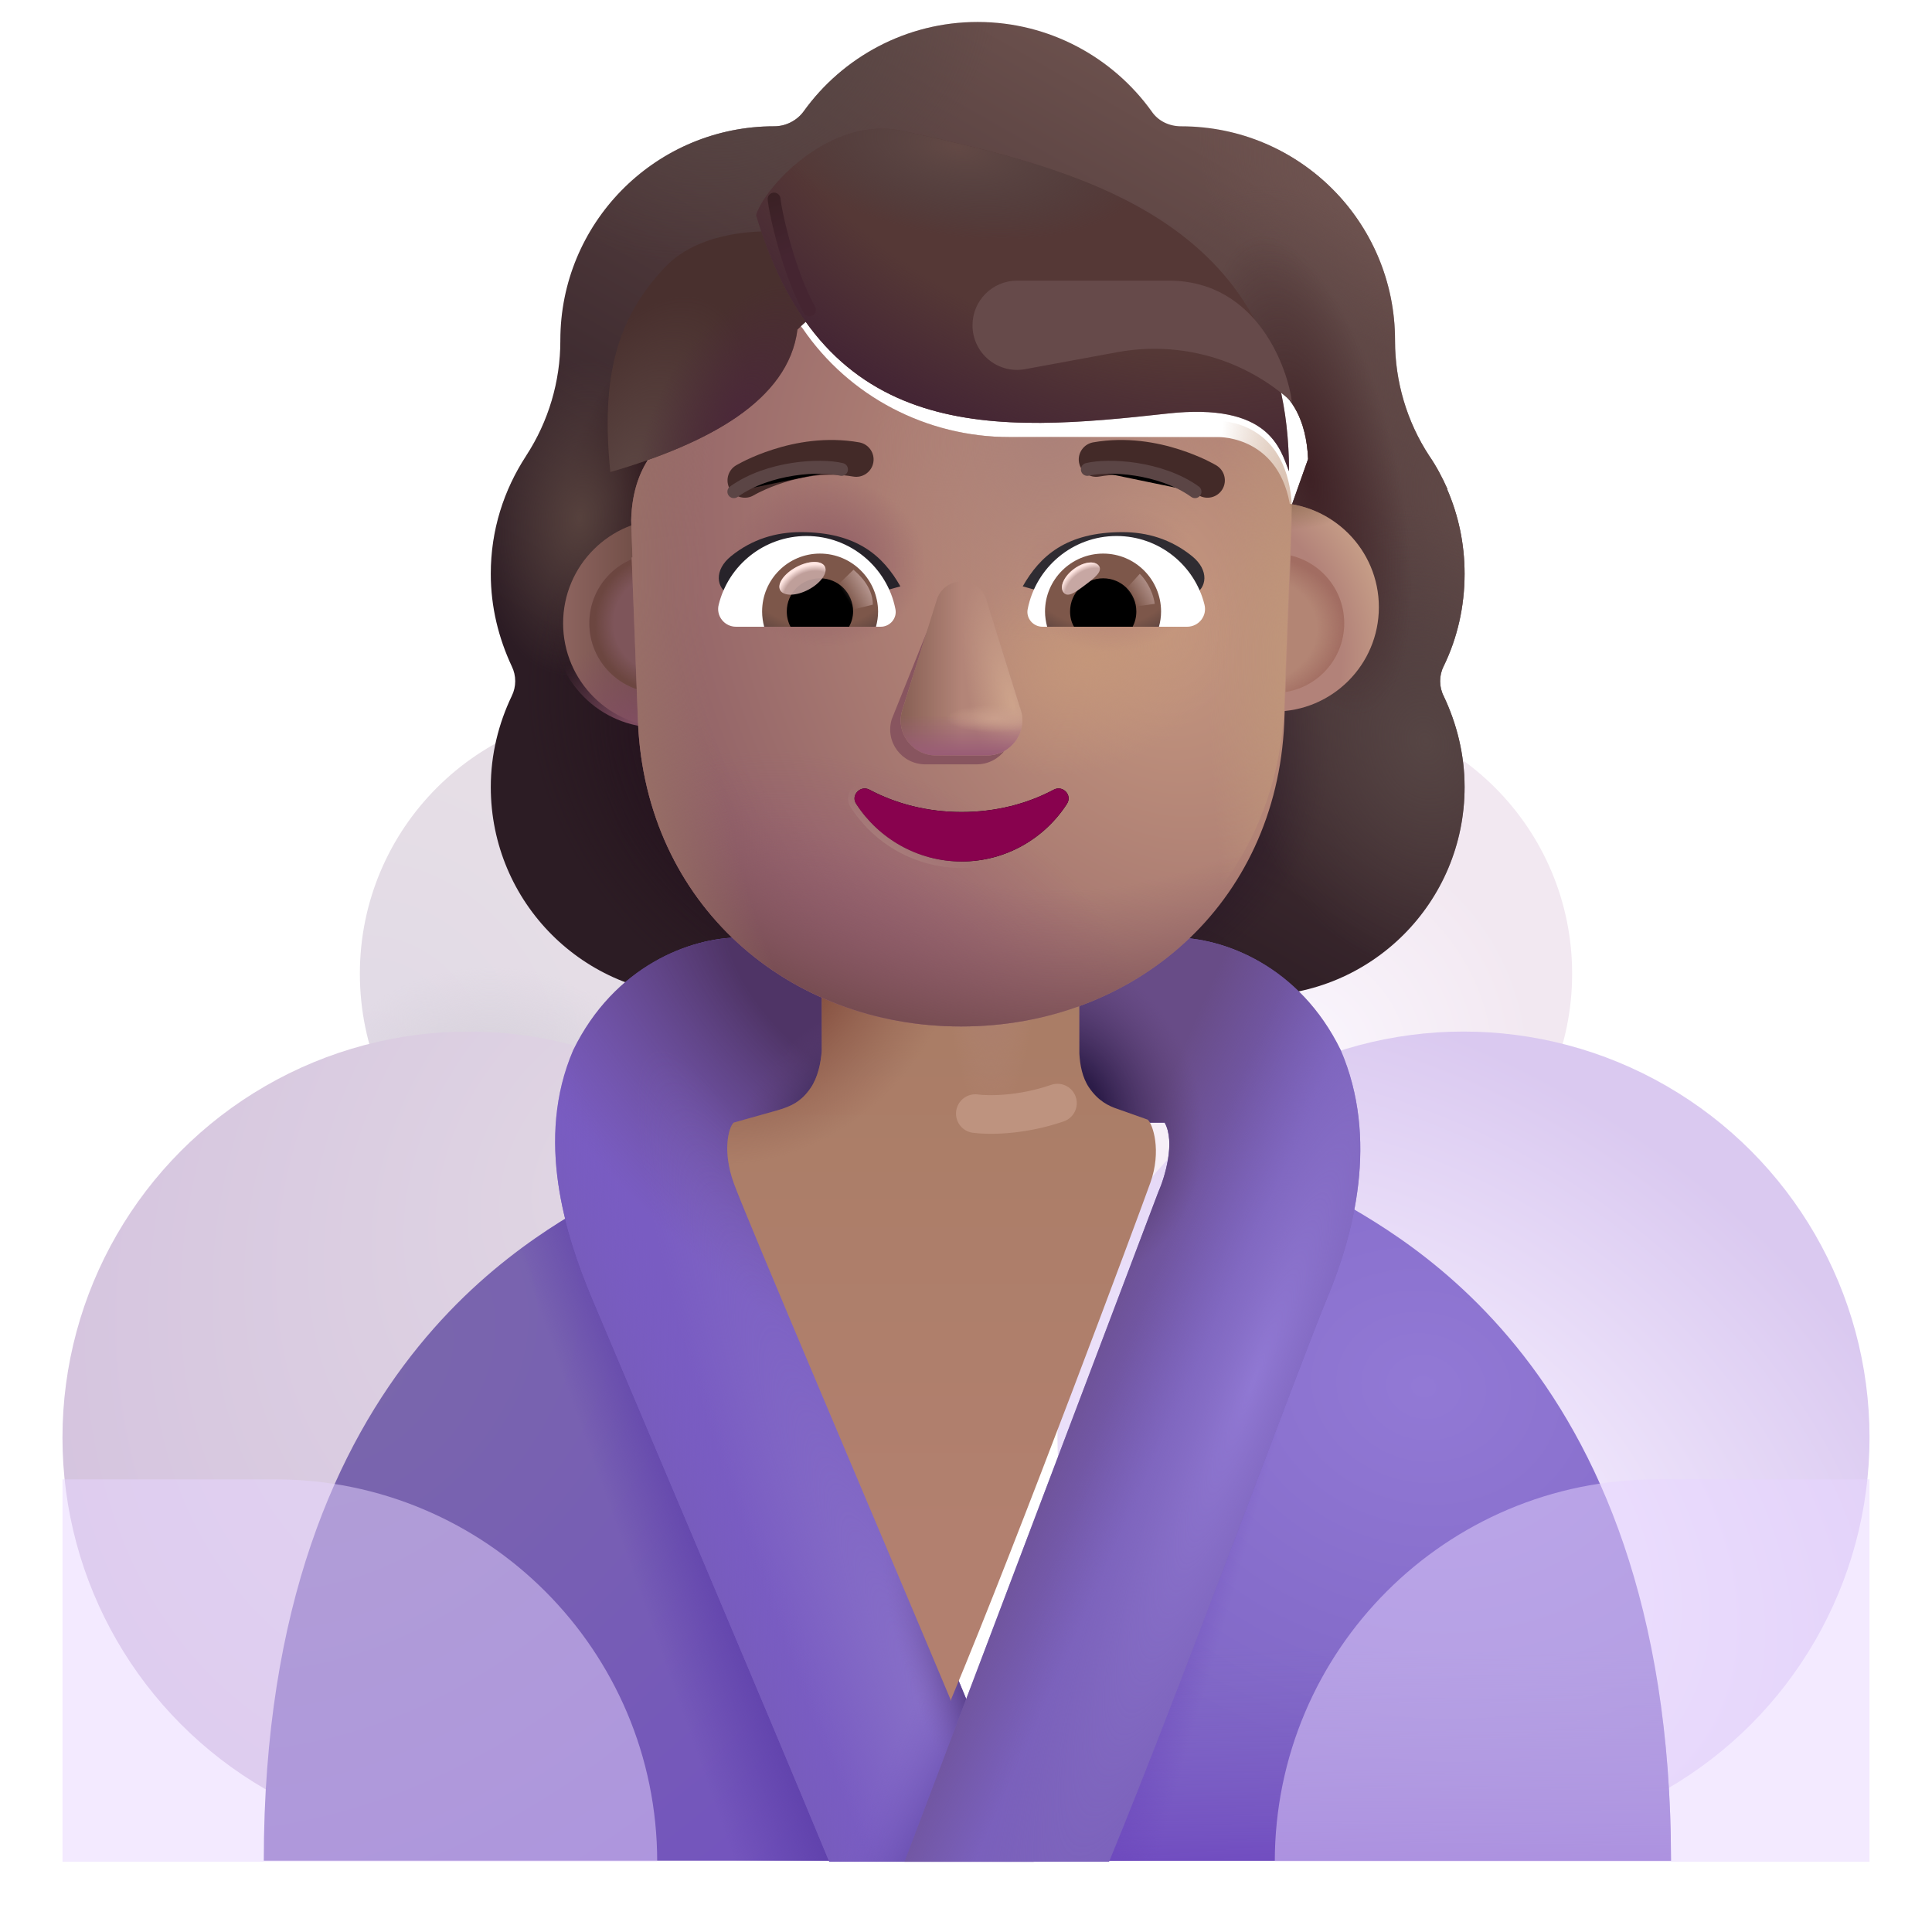 <svg viewBox="1 1 30 30" xmlns="http://www.w3.org/2000/svg">
<circle cx="10.674" cy="16.12" r="4.086" fill="url(#paint0_radial_4002_786)"/>
<circle cx="10.674" cy="16.12" r="4.086" fill="url(#paint1_radial_4002_786)"/>
<circle cx="8.275" cy="23.323" r="6.305" fill="url(#paint2_radial_4002_786)"/>
<circle r="4.086" transform="matrix(-1 0 0 1 21.326 16.12)" fill="url(#paint3_radial_4002_786)"/>
<circle r="4.086" transform="matrix(-1 0 0 1 21.326 16.12)" fill="url(#paint4_radial_4002_786)"/>
<circle r="6.305" transform="matrix(-1 0 0 1 23.725 23.323)" fill="url(#paint5_radial_4002_786)"/>
<g filter="url(#filter0_i_4002_786)">
<path fill-rule="evenodd" clip-rule="evenodd" d="M23.166 12.097C23.38 11.659 23.492 11.17 23.492 10.66C23.492 10.19 23.395 9.748 23.221 9.346H23.227C23.146 9.164 23.055 8.991 22.944 8.829L22.942 8.826C22.595 8.296 22.412 7.675 22.412 7.043V7.033C22.412 5.199 20.924 3.711 19.09 3.711C18.907 3.711 18.733 3.63 18.631 3.477C18.03 2.641 17.042 2.091 15.931 2.091C14.821 2.091 13.832 2.641 13.231 3.477C13.129 3.619 12.956 3.711 12.773 3.711C12.744 3.711 12.715 3.712 12.687 3.712C10.892 3.758 9.451 5.227 9.451 7.033V7.043C9.451 7.675 9.267 8.296 8.921 8.826L8.919 8.83C8.574 9.359 8.371 9.979 8.371 10.66C8.371 11.18 8.493 11.659 8.697 12.097C8.768 12.24 8.768 12.413 8.697 12.556C8.493 12.983 8.371 13.462 8.371 13.972C8.371 15.765 9.818 17.212 11.611 17.212H20.252C22.045 17.212 23.492 15.765 23.492 13.972C23.492 13.462 23.369 12.983 23.166 12.556C23.094 12.413 23.094 12.24 23.166 12.097ZM10.822 9.406H10.809L12.016 11.778C12.14 14.6 13.242 11.778 15.931 11.778C18.621 11.778 19.794 14.919 19.918 12.097L21.062 8.878C21.008 7.625 20.099 7.537 19.918 7.537H16.676C15.396 7.537 14.188 6.91 13.465 5.852C13.341 5.677 13.083 5.708 13 5.903L12.918 6.098C12.691 6.663 12.257 7.095 11.72 7.341C11.704 7.347 11.686 7.354 11.668 7.362C11.65 7.37 11.632 7.377 11.617 7.383C11.379 7.506 10.822 7.876 10.801 8.831L10.811 9.139L10.822 9.406Z" fill="url(#paint6_linear_4002_786)"/>
<path fill-rule="evenodd" clip-rule="evenodd" d="M23.166 12.097C23.38 11.659 23.492 11.17 23.492 10.66C23.492 10.19 23.395 9.748 23.221 9.346H23.227C23.146 9.164 23.055 8.991 22.944 8.829L22.942 8.826C22.595 8.296 22.412 7.675 22.412 7.043V7.033C22.412 5.199 20.924 3.711 19.09 3.711C18.907 3.711 18.733 3.63 18.631 3.477C18.03 2.641 17.042 2.091 15.931 2.091C14.821 2.091 13.832 2.641 13.231 3.477C13.129 3.619 12.956 3.711 12.773 3.711C12.744 3.711 12.715 3.712 12.687 3.712C10.892 3.758 9.451 5.227 9.451 7.033V7.043C9.451 7.675 9.267 8.296 8.921 8.826L8.919 8.83C8.574 9.359 8.371 9.979 8.371 10.66C8.371 11.18 8.493 11.659 8.697 12.097C8.768 12.24 8.768 12.413 8.697 12.556C8.493 12.983 8.371 13.462 8.371 13.972C8.371 15.765 9.818 17.212 11.611 17.212H20.252C22.045 17.212 23.492 15.765 23.492 13.972C23.492 13.462 23.369 12.983 23.166 12.556C23.094 12.413 23.094 12.24 23.166 12.097ZM10.822 9.406H10.809L12.016 11.778C12.14 14.6 13.242 11.778 15.931 11.778C18.621 11.778 19.794 14.919 19.918 12.097L21.062 8.878C21.008 7.625 20.099 7.537 19.918 7.537H16.676C15.396 7.537 14.188 6.91 13.465 5.852C13.341 5.677 13.083 5.708 13 5.903L12.918 6.098C12.691 6.663 12.257 7.095 11.72 7.341C11.704 7.347 11.686 7.354 11.668 7.362C11.65 7.37 11.632 7.377 11.617 7.383C11.379 7.506 10.822 7.876 10.801 8.831L10.811 9.139L10.822 9.406Z" fill="url(#paint7_radial_4002_786)"/>
<path fill-rule="evenodd" clip-rule="evenodd" d="M23.166 12.097C23.38 11.659 23.492 11.17 23.492 10.66C23.492 10.19 23.395 9.748 23.221 9.346H23.227C23.146 9.164 23.055 8.991 22.944 8.829L22.942 8.826C22.595 8.296 22.412 7.675 22.412 7.043V7.033C22.412 5.199 20.924 3.711 19.09 3.711C18.907 3.711 18.733 3.63 18.631 3.477C18.03 2.641 17.042 2.091 15.931 2.091C14.821 2.091 13.832 2.641 13.231 3.477C13.129 3.619 12.956 3.711 12.773 3.711C12.744 3.711 12.715 3.712 12.687 3.712C10.892 3.758 9.451 5.227 9.451 7.033V7.043C9.451 7.675 9.267 8.296 8.921 8.826L8.919 8.83C8.574 9.359 8.371 9.979 8.371 10.66C8.371 11.18 8.493 11.659 8.697 12.097C8.768 12.24 8.768 12.413 8.697 12.556C8.493 12.983 8.371 13.462 8.371 13.972C8.371 15.765 9.818 17.212 11.611 17.212H20.252C22.045 17.212 23.492 15.765 23.492 13.972C23.492 13.462 23.369 12.983 23.166 12.556C23.094 12.413 23.094 12.24 23.166 12.097ZM10.822 9.406H10.809L12.016 11.778C12.14 14.6 13.242 11.778 15.931 11.778C18.621 11.778 19.794 14.919 19.918 12.097L21.062 8.878C21.008 7.625 20.099 7.537 19.918 7.537H16.676C15.396 7.537 14.188 6.91 13.465 5.852C13.341 5.677 13.083 5.708 13 5.903L12.918 6.098C12.691 6.663 12.257 7.095 11.72 7.341C11.704 7.347 11.686 7.354 11.668 7.362C11.65 7.37 11.632 7.377 11.617 7.383C11.379 7.506 10.822 7.876 10.801 8.831L10.811 9.139L10.822 9.406Z" fill="url(#paint8_radial_4002_786)"/>
<path fill-rule="evenodd" clip-rule="evenodd" d="M23.166 12.097C23.38 11.659 23.492 11.17 23.492 10.66C23.492 10.19 23.395 9.748 23.221 9.346H23.227C23.146 9.164 23.055 8.991 22.944 8.829L22.942 8.826C22.595 8.296 22.412 7.675 22.412 7.043V7.033C22.412 5.199 20.924 3.711 19.09 3.711C18.907 3.711 18.733 3.63 18.631 3.477C18.03 2.641 17.042 2.091 15.931 2.091C14.821 2.091 13.832 2.641 13.231 3.477C13.129 3.619 12.956 3.711 12.773 3.711C12.744 3.711 12.715 3.712 12.687 3.712C10.892 3.758 9.451 5.227 9.451 7.033V7.043C9.451 7.675 9.267 8.296 8.921 8.826L8.919 8.83C8.574 9.359 8.371 9.979 8.371 10.66C8.371 11.18 8.493 11.659 8.697 12.097C8.768 12.24 8.768 12.413 8.697 12.556C8.493 12.983 8.371 13.462 8.371 13.972C8.371 15.765 9.818 17.212 11.611 17.212H20.252C22.045 17.212 23.492 15.765 23.492 13.972C23.492 13.462 23.369 12.983 23.166 12.556C23.094 12.413 23.094 12.24 23.166 12.097ZM10.822 9.406H10.809L12.016 11.778C12.14 14.6 13.242 11.778 15.931 11.778C18.621 11.778 19.794 14.919 19.918 12.097L21.062 8.878C21.008 7.625 20.099 7.537 19.918 7.537H16.676C15.396 7.537 14.188 6.91 13.465 5.852C13.341 5.677 13.083 5.708 13 5.903L12.918 6.098C12.691 6.663 12.257 7.095 11.72 7.341C11.704 7.347 11.686 7.354 11.668 7.362C11.65 7.37 11.632 7.377 11.617 7.383C11.379 7.506 10.822 7.876 10.801 8.831L10.811 9.139L10.822 9.406Z" fill="url(#paint9_radial_4002_786)"/>
<path fill-rule="evenodd" clip-rule="evenodd" d="M23.166 12.097C23.38 11.659 23.492 11.17 23.492 10.66C23.492 10.19 23.395 9.748 23.221 9.346H23.227C23.146 9.164 23.055 8.991 22.944 8.829L22.942 8.826C22.595 8.296 22.412 7.675 22.412 7.043V7.033C22.412 5.199 20.924 3.711 19.09 3.711C18.907 3.711 18.733 3.63 18.631 3.477C18.03 2.641 17.042 2.091 15.931 2.091C14.821 2.091 13.832 2.641 13.231 3.477C13.129 3.619 12.956 3.711 12.773 3.711C12.744 3.711 12.715 3.712 12.687 3.712C10.892 3.758 9.451 5.227 9.451 7.033V7.043C9.451 7.675 9.267 8.296 8.921 8.826L8.919 8.83C8.574 9.359 8.371 9.979 8.371 10.66C8.371 11.18 8.493 11.659 8.697 12.097C8.768 12.24 8.768 12.413 8.697 12.556C8.493 12.983 8.371 13.462 8.371 13.972C8.371 15.765 9.818 17.212 11.611 17.212H20.252C22.045 17.212 23.492 15.765 23.492 13.972C23.492 13.462 23.369 12.983 23.166 12.556C23.094 12.413 23.094 12.24 23.166 12.097ZM10.822 9.406H10.809L12.016 11.778C12.14 14.6 13.242 11.778 15.931 11.778C18.621 11.778 19.794 14.919 19.918 12.097L21.062 8.878C21.008 7.625 20.099 7.537 19.918 7.537H16.676C15.396 7.537 14.188 6.91 13.465 5.852C13.341 5.677 13.083 5.708 13 5.903L12.918 6.098C12.691 6.663 12.257 7.095 11.72 7.341C11.704 7.347 11.686 7.354 11.668 7.362C11.65 7.37 11.632 7.377 11.617 7.383C11.379 7.506 10.822 7.876 10.801 8.831L10.811 9.139L10.822 9.406Z" fill="url(#paint10_radial_4002_786)"/>
<path fill-rule="evenodd" clip-rule="evenodd" d="M23.166 12.097C23.38 11.659 23.492 11.17 23.492 10.66C23.492 10.19 23.395 9.748 23.221 9.346H23.227C23.146 9.164 23.055 8.991 22.944 8.829L22.942 8.826C22.595 8.296 22.412 7.675 22.412 7.043V7.033C22.412 5.199 20.924 3.711 19.09 3.711C18.907 3.711 18.733 3.63 18.631 3.477C18.03 2.641 17.042 2.091 15.931 2.091C14.821 2.091 13.832 2.641 13.231 3.477C13.129 3.619 12.956 3.711 12.773 3.711C12.744 3.711 12.715 3.712 12.687 3.712C10.892 3.758 9.451 5.227 9.451 7.033V7.043C9.451 7.675 9.267 8.296 8.921 8.826L8.919 8.83C8.574 9.359 8.371 9.979 8.371 10.66C8.371 11.18 8.493 11.659 8.697 12.097C8.768 12.24 8.768 12.413 8.697 12.556C8.493 12.983 8.371 13.462 8.371 13.972C8.371 15.765 9.818 17.212 11.611 17.212H20.252C22.045 17.212 23.492 15.765 23.492 13.972C23.492 13.462 23.369 12.983 23.166 12.556C23.094 12.413 23.094 12.24 23.166 12.097ZM10.822 9.406H10.809L12.016 11.778C12.14 14.6 13.242 11.778 15.931 11.778C18.621 11.778 19.794 14.919 19.918 12.097L21.062 8.878C21.008 7.625 20.099 7.537 19.918 7.537H16.676C15.396 7.537 14.188 6.91 13.465 5.852C13.341 5.677 13.083 5.708 13 5.903L12.918 6.098C12.691 6.663 12.257 7.095 11.72 7.341C11.704 7.347 11.686 7.354 11.668 7.362C11.65 7.37 11.632 7.377 11.617 7.383C11.379 7.506 10.822 7.876 10.801 8.831L10.811 9.139L10.822 9.406Z" fill="url(#paint11_radial_4002_786)"/>
<path fill-rule="evenodd" clip-rule="evenodd" d="M23.166 12.097C23.38 11.659 23.492 11.17 23.492 10.66C23.492 10.19 23.395 9.748 23.221 9.346H23.227C23.146 9.164 23.055 8.991 22.944 8.829L22.942 8.826C22.595 8.296 22.412 7.675 22.412 7.043V7.033C22.412 5.199 20.924 3.711 19.09 3.711C18.907 3.711 18.733 3.63 18.631 3.477C18.03 2.641 17.042 2.091 15.931 2.091C14.821 2.091 13.832 2.641 13.231 3.477C13.129 3.619 12.956 3.711 12.773 3.711C12.744 3.711 12.715 3.712 12.687 3.712C10.892 3.758 9.451 5.227 9.451 7.033V7.043C9.451 7.675 9.267 8.296 8.921 8.826L8.919 8.83C8.574 9.359 8.371 9.979 8.371 10.66C8.371 11.18 8.493 11.659 8.697 12.097C8.768 12.24 8.768 12.413 8.697 12.556C8.493 12.983 8.371 13.462 8.371 13.972C8.371 15.765 9.818 17.212 11.611 17.212H20.252C22.045 17.212 23.492 15.765 23.492 13.972C23.492 13.462 23.369 12.983 23.166 12.556C23.094 12.413 23.094 12.24 23.166 12.097ZM10.822 9.406H10.809L12.016 11.778C12.14 14.6 13.242 11.778 15.931 11.778C18.621 11.778 19.794 14.919 19.918 12.097L21.062 8.878C21.008 7.625 20.099 7.537 19.918 7.537H16.676C15.396 7.537 14.188 6.91 13.465 5.852C13.341 5.677 13.083 5.708 13 5.903L12.918 6.098C12.691 6.663 12.257 7.095 11.72 7.341C11.704 7.347 11.686 7.354 11.668 7.362C11.65 7.37 11.632 7.377 11.617 7.383C11.379 7.506 10.822 7.876 10.801 8.831L10.811 9.139L10.822 9.406Z" fill="url(#paint12_radial_4002_786)"/>
<path fill-rule="evenodd" clip-rule="evenodd" d="M23.166 12.097C23.38 11.659 23.492 11.17 23.492 10.66C23.492 10.19 23.395 9.748 23.221 9.346H23.227C23.146 9.164 23.055 8.991 22.944 8.829L22.942 8.826C22.595 8.296 22.412 7.675 22.412 7.043V7.033C22.412 5.199 20.924 3.711 19.09 3.711C18.907 3.711 18.733 3.63 18.631 3.477C18.03 2.641 17.042 2.091 15.931 2.091C14.821 2.091 13.832 2.641 13.231 3.477C13.129 3.619 12.956 3.711 12.773 3.711C12.744 3.711 12.715 3.712 12.687 3.712C10.892 3.758 9.451 5.227 9.451 7.033V7.043C9.451 7.675 9.267 8.296 8.921 8.826L8.919 8.83C8.574 9.359 8.371 9.979 8.371 10.66C8.371 11.18 8.493 11.659 8.697 12.097C8.768 12.24 8.768 12.413 8.697 12.556C8.493 12.983 8.371 13.462 8.371 13.972C8.371 15.765 9.818 17.212 11.611 17.212H20.252C22.045 17.212 23.492 15.765 23.492 13.972C23.492 13.462 23.369 12.983 23.166 12.556C23.094 12.413 23.094 12.24 23.166 12.097ZM10.822 9.406H10.809L12.016 11.778C12.14 14.6 13.242 11.778 15.931 11.778C18.621 11.778 19.794 14.919 19.918 12.097L21.062 8.878C21.008 7.625 20.099 7.537 19.918 7.537H16.676C15.396 7.537 14.188 6.91 13.465 5.852C13.341 5.677 13.083 5.708 13 5.903L12.918 6.098C12.691 6.663 12.257 7.095 11.72 7.341C11.704 7.347 11.686 7.354 11.668 7.362C11.65 7.37 11.632 7.377 11.617 7.383C11.379 7.506 10.822 7.876 10.801 8.831L10.811 9.139L10.822 9.406Z" fill="url(#paint13_radial_4002_786)"/>
<path fill-rule="evenodd" clip-rule="evenodd" d="M23.166 12.097C23.38 11.659 23.492 11.17 23.492 10.66C23.492 10.19 23.395 9.748 23.221 9.346H23.227C23.146 9.164 23.055 8.991 22.944 8.829L22.942 8.826C22.595 8.296 22.412 7.675 22.412 7.043V7.033C22.412 5.199 20.924 3.711 19.09 3.711C18.907 3.711 18.733 3.63 18.631 3.477C18.03 2.641 17.042 2.091 15.931 2.091C14.821 2.091 13.832 2.641 13.231 3.477C13.129 3.619 12.956 3.711 12.773 3.711C12.744 3.711 12.715 3.712 12.687 3.712C10.892 3.758 9.451 5.227 9.451 7.033V7.043C9.451 7.675 9.267 8.296 8.921 8.826L8.919 8.83C8.574 9.359 8.371 9.979 8.371 10.66C8.371 11.18 8.493 11.659 8.697 12.097C8.768 12.24 8.768 12.413 8.697 12.556C8.493 12.983 8.371 13.462 8.371 13.972C8.371 15.765 9.818 17.212 11.611 17.212H20.252C22.045 17.212 23.492 15.765 23.492 13.972C23.492 13.462 23.369 12.983 23.166 12.556C23.094 12.413 23.094 12.24 23.166 12.097ZM10.822 9.406H10.809L12.016 11.778C12.14 14.6 13.242 11.778 15.931 11.778C18.621 11.778 19.794 14.919 19.918 12.097L21.062 8.878C21.008 7.625 20.099 7.537 19.918 7.537H16.676C15.396 7.537 14.188 6.91 13.465 5.852C13.341 5.677 13.083 5.708 13 5.903L12.918 6.098C12.691 6.663 12.257 7.095 11.72 7.341C11.704 7.347 11.686 7.354 11.668 7.362C11.65 7.37 11.632 7.377 11.617 7.383C11.379 7.506 10.822 7.876 10.801 8.831L10.811 9.139L10.822 9.406Z" fill="url(#paint14_radial_4002_786)"/>
<path fill-rule="evenodd" clip-rule="evenodd" d="M23.166 12.097C23.38 11.659 23.492 11.17 23.492 10.66C23.492 10.19 23.395 9.748 23.221 9.346H23.227C23.146 9.164 23.055 8.991 22.944 8.829L22.942 8.826C22.595 8.296 22.412 7.675 22.412 7.043V7.033C22.412 5.199 20.924 3.711 19.09 3.711C18.907 3.711 18.733 3.63 18.631 3.477C18.03 2.641 17.042 2.091 15.931 2.091C14.821 2.091 13.832 2.641 13.231 3.477C13.129 3.619 12.956 3.711 12.773 3.711C12.744 3.711 12.715 3.712 12.687 3.712C10.892 3.758 9.451 5.227 9.451 7.033V7.043C9.451 7.675 9.267 8.296 8.921 8.826L8.919 8.83C8.574 9.359 8.371 9.979 8.371 10.66C8.371 11.18 8.493 11.659 8.697 12.097C8.768 12.24 8.768 12.413 8.697 12.556C8.493 12.983 8.371 13.462 8.371 13.972C8.371 15.765 9.818 17.212 11.611 17.212H20.252C22.045 17.212 23.492 15.765 23.492 13.972C23.492 13.462 23.369 12.983 23.166 12.556C23.094 12.413 23.094 12.24 23.166 12.097ZM10.822 9.406H10.809L12.016 11.778C12.14 14.6 13.242 11.778 15.931 11.778C18.621 11.778 19.794 14.919 19.918 12.097L21.062 8.878C21.008 7.625 20.099 7.537 19.918 7.537H16.676C15.396 7.537 14.188 6.91 13.465 5.852C13.341 5.677 13.083 5.708 13 5.903L12.918 6.098C12.691 6.663 12.257 7.095 11.72 7.341C11.704 7.347 11.686 7.354 11.668 7.362C11.65 7.37 11.632 7.377 11.617 7.383C11.379 7.506 10.822 7.876 10.801 8.831L10.811 9.139L10.822 9.406Z" fill="url(#paint15_radial_4002_786)"/>
<path fill-rule="evenodd" clip-rule="evenodd" d="M23.166 12.097C23.38 11.659 23.492 11.17 23.492 10.66C23.492 10.19 23.395 9.748 23.221 9.346H23.227C23.146 9.164 23.055 8.991 22.944 8.829L22.942 8.826C22.595 8.296 22.412 7.675 22.412 7.043V7.033C22.412 5.199 20.924 3.711 19.09 3.711C18.907 3.711 18.733 3.63 18.631 3.477C18.03 2.641 17.042 2.091 15.931 2.091C14.821 2.091 13.832 2.641 13.231 3.477C13.129 3.619 12.956 3.711 12.773 3.711C12.744 3.711 12.715 3.712 12.687 3.712C10.892 3.758 9.451 5.227 9.451 7.033V7.043C9.451 7.675 9.267 8.296 8.921 8.826L8.919 8.83C8.574 9.359 8.371 9.979 8.371 10.66C8.371 11.18 8.493 11.659 8.697 12.097C8.768 12.24 8.768 12.413 8.697 12.556C8.493 12.983 8.371 13.462 8.371 13.972C8.371 15.765 9.818 17.212 11.611 17.212H20.252C22.045 17.212 23.492 15.765 23.492 13.972C23.492 13.462 23.369 12.983 23.166 12.556C23.094 12.413 23.094 12.24 23.166 12.097ZM10.822 9.406H10.809L12.016 11.778C12.14 14.6 13.242 11.778 15.931 11.778C18.621 11.778 19.794 14.919 19.918 12.097L21.062 8.878C21.008 7.625 20.099 7.537 19.918 7.537H16.676C15.396 7.537 14.188 6.91 13.465 5.852C13.341 5.677 13.083 5.708 13 5.903L12.918 6.098C12.691 6.663 12.257 7.095 11.72 7.341C11.704 7.347 11.686 7.354 11.668 7.362C11.65 7.37 11.632 7.377 11.617 7.383C11.379 7.506 10.822 7.876 10.801 8.831L10.811 9.139L10.822 9.406Z" fill="url(#paint16_radial_4002_786)"/>
<path fill-rule="evenodd" clip-rule="evenodd" d="M23.166 12.097C23.38 11.659 23.492 11.17 23.492 10.66C23.492 10.19 23.395 9.748 23.221 9.346H23.227C23.146 9.164 23.055 8.991 22.944 8.829L22.942 8.826C22.595 8.296 22.412 7.675 22.412 7.043V7.033C22.412 5.199 20.924 3.711 19.09 3.711C18.907 3.711 18.733 3.63 18.631 3.477C18.03 2.641 17.042 2.091 15.931 2.091C14.821 2.091 13.832 2.641 13.231 3.477C13.129 3.619 12.956 3.711 12.773 3.711C12.744 3.711 12.715 3.712 12.687 3.712C10.892 3.758 9.451 5.227 9.451 7.033V7.043C9.451 7.675 9.267 8.296 8.921 8.826L8.919 8.83C8.574 9.359 8.371 9.979 8.371 10.66C8.371 11.18 8.493 11.659 8.697 12.097C8.768 12.24 8.768 12.413 8.697 12.556C8.493 12.983 8.371 13.462 8.371 13.972C8.371 15.765 9.818 17.212 11.611 17.212H20.252C22.045 17.212 23.492 15.765 23.492 13.972C23.492 13.462 23.369 12.983 23.166 12.556C23.094 12.413 23.094 12.24 23.166 12.097ZM10.822 9.406H10.809L12.016 11.778C12.14 14.6 13.242 11.778 15.931 11.778C18.621 11.778 19.794 14.919 19.918 12.097L21.062 8.878C21.008 7.625 20.099 7.537 19.918 7.537H16.676C15.396 7.537 14.188 6.91 13.465 5.852C13.341 5.677 13.083 5.708 13 5.903L12.918 6.098C12.691 6.663 12.257 7.095 11.72 7.341C11.704 7.347 11.686 7.354 11.668 7.362C11.65 7.37 11.632 7.377 11.617 7.383C11.379 7.506 10.822 7.876 10.801 8.831L10.811 9.139L10.822 9.406Z" fill="url(#paint17_radial_4002_786)"/>
</g>
<path d="M26.947 29.893C26.947 21.932 22.33 20.018 21.572 19.511L16.525 29.893H26.947Z" fill="url(#paint18_radial_4002_786)"/>
<path d="M26.947 29.893C26.947 21.932 22.33 20.018 21.572 19.511L16.525 29.893H26.947Z" fill="url(#paint19_linear_4002_786)"/>
<path d="M26.947 29.893C26.947 21.932 22.33 20.018 21.572 19.511L16.525 29.893H26.947Z" fill="url(#paint20_linear_4002_786)"/>
<path d="M5.096 29.893C5.096 21.932 9.713 20.018 10.471 19.511L15.518 29.893H5.096Z" fill="url(#paint21_radial_4002_786)"/>
<path d="M5.096 29.893C5.096 21.932 9.713 20.018 10.471 19.511L15.518 29.893H5.096Z" fill="url(#paint22_linear_4002_786)"/>
<path d="M9.9 17.307C10.541 15.995 11.721 15.557 12.494 15.557H15.103L15.103 18.432H12.634C12.466 18.735 12.632 19.283 12.736 19.518L17.053 29.909H13.877C12.809 27.326 10.585 22.092 10.197 21.167C9.777 20.163 9.307 18.69 9.9 17.307Z" fill="#795CC2"/>
<path d="M9.9 17.307C10.541 15.995 11.721 15.557 12.494 15.557H15.103L15.103 18.432H12.634C12.466 18.735 12.632 19.283 12.736 19.518L17.053 29.909H13.877C12.809 27.326 10.585 22.092 10.197 21.167C9.777 20.163 9.307 18.69 9.9 17.307Z" fill="url(#paint23_radial_4002_786)"/>
<path d="M9.9 17.307C10.541 15.995 11.721 15.557 12.494 15.557H15.103L15.103 18.432H12.634C12.466 18.735 12.632 19.283 12.736 19.518L17.053 29.909H13.877C12.809 27.326 10.585 22.092 10.197 21.167C9.777 20.163 9.307 18.69 9.9 17.307Z" fill="url(#paint24_linear_4002_786)"/>
<path d="M9.9 17.307C10.541 15.995 11.721 15.557 12.494 15.557H15.103L15.103 18.432H12.634C12.466 18.735 12.632 19.283 12.736 19.518L17.053 29.909H13.877C12.809 27.326 10.585 22.092 10.197 21.167C9.777 20.163 9.307 18.69 9.9 17.307Z" fill="url(#paint25_radial_4002_786)"/>
<path d="M9.9 17.307C10.541 15.995 11.721 15.557 12.494 15.557H15.103L15.103 18.432H12.634C12.466 18.735 12.632 19.283 12.736 19.518L17.053 29.909H13.877C12.809 27.326 10.585 22.092 10.197 21.167C9.777 20.163 9.307 18.69 9.9 17.307Z" fill="url(#paint26_linear_4002_786)"/>
<path d="M9.9 17.307C10.541 15.995 11.721 15.557 12.494 15.557H15.103L15.103 18.432H12.634C12.466 18.735 12.632 19.283 12.736 19.518L17.053 29.909H13.877C12.809 27.326 10.585 22.092 10.197 21.167C9.777 20.163 9.307 18.69 9.9 17.307Z" fill="url(#paint27_radial_4002_786)"/>
<path d="M9.9 17.307C10.541 15.995 11.721 15.557 12.494 15.557H15.103L15.103 18.432H12.634C12.466 18.735 12.632 19.283 12.736 19.518L17.053 29.909H13.877C12.809 27.326 10.585 22.092 10.197 21.167C9.777 20.163 9.307 18.69 9.9 17.307Z" fill="url(#paint28_radial_4002_786)"/>
<path d="M21.819 17.307C21.178 15.995 19.999 15.557 19.225 15.557H16.616L16.616 18.432H19.085C19.254 18.735 19.088 19.283 18.983 19.518L15.045 29.909H18.221C19.288 27.326 21.216 22.092 21.604 21.167C22.024 20.163 22.413 18.69 21.819 17.307Z" fill="#7A60BC"/>
<path d="M21.819 17.307C21.178 15.995 19.999 15.557 19.225 15.557H16.616L16.616 18.432H19.085C19.254 18.735 19.088 19.283 18.983 19.518L15.045 29.909H18.221C19.288 27.326 21.216 22.092 21.604 21.167C22.024 20.163 22.413 18.69 21.819 17.307Z" fill="url(#paint29_linear_4002_786)"/>
<path d="M21.819 17.307C21.178 15.995 19.999 15.557 19.225 15.557H16.616L16.616 18.432H19.085C19.254 18.735 19.088 19.283 18.983 19.518L15.045 29.909H18.221C19.288 27.326 21.216 22.092 21.604 21.167C22.024 20.163 22.413 18.69 21.819 17.307Z" fill="url(#paint30_radial_4002_786)"/>
<path d="M21.819 17.307C21.178 15.995 19.999 15.557 19.225 15.557H16.616L16.616 18.432H19.085C19.254 18.735 19.088 19.283 18.983 19.518L15.045 29.909H18.221C19.288 27.326 21.216 22.092 21.604 21.167C22.024 20.163 22.413 18.69 21.819 17.307Z" fill="url(#paint31_radial_4002_786)"/>
<g filter="url(#filter1_i_4002_786)">
<path d="M14.01 15.37H18.01V17.359C18.02 17.534 18.055 17.733 18.162 17.889C18.304 18.097 18.467 18.175 18.607 18.221L19.072 18.386C19.148 18.453 19.293 18.864 19.111 19.37C18.931 19.875 17.069 24.88 16.018 27.389V27.409C16.016 27.406 16.015 27.402 16.013 27.399C16.012 27.402 16.011 27.406 16.009 27.409V27.389C14.957 24.88 12.823 19.875 12.643 19.37C12.461 18.864 12.567 18.5 12.643 18.432L13.322 18.241C13.541 18.178 13.696 18.101 13.838 17.893C13.951 17.728 13.996 17.504 14.01 17.321V15.37Z" fill="url(#paint32_linear_4002_786)"/>
<path d="M14.01 15.37H18.01V17.359C18.02 17.534 18.055 17.733 18.162 17.889C18.304 18.097 18.467 18.175 18.607 18.221L19.072 18.386C19.148 18.453 19.293 18.864 19.111 19.37C18.931 19.875 17.069 24.88 16.018 27.389V27.409C16.016 27.406 16.015 27.402 16.013 27.399C16.012 27.402 16.011 27.406 16.009 27.409V27.389C14.957 24.88 12.823 19.875 12.643 19.37C12.461 18.864 12.567 18.5 12.643 18.432L13.322 18.241C13.541 18.178 13.696 18.101 13.838 17.893C13.951 17.728 13.996 17.504 14.01 17.321V15.37Z" fill="url(#paint33_radial_4002_786)"/>
<path d="M14.01 15.37H18.01V17.359C18.02 17.534 18.055 17.733 18.162 17.889C18.304 18.097 18.467 18.175 18.607 18.221L19.072 18.386C19.148 18.453 19.293 18.864 19.111 19.37C18.931 19.875 17.069 24.88 16.018 27.389V27.409C16.016 27.406 16.015 27.402 16.013 27.399C16.012 27.402 16.011 27.406 16.009 27.409V27.389C14.957 24.88 12.823 19.875 12.643 19.37C12.461 18.864 12.567 18.5 12.643 18.432L13.322 18.241C13.541 18.178 13.696 18.101 13.838 17.893C13.951 17.728 13.996 17.504 14.01 17.321V15.37Z" fill="url(#paint34_radial_4002_786)"/>
</g>
<path opacity="0.5" d="M1.971 23.971H5.268C8.547 23.971 11.205 26.63 11.205 29.909H1.971V23.971Z" fill="#E8D6FF"/>
<path opacity="0.5" d="M30.029 23.971H26.732C23.453 23.971 20.795 26.63 20.795 29.909H30.029V23.971Z" fill="#E8D6FF"/>
<g filter="url(#filter2_f_4002_786)">
<path d="M16.145 18.292C16.334 18.319 16.855 18.325 17.42 18.129" stroke="#BE937F" stroke-width="0.6" stroke-linecap="round"/>
</g>
<path d="M16.289 15.486C16.542 15.496 16.804 15.516 17.067 15.536C16.804 15.516 16.552 15.496 16.289 15.486Z" fill="url(#paint35_linear_4002_786)"/>
<path d="M15.956 15.486C15.946 15.486 15.936 15.486 15.916 15.486C16.017 15.486 16.108 15.486 16.209 15.496C16.128 15.486 16.037 15.486 15.956 15.486Z" fill="url(#paint36_linear_4002_786)"/>
<g filter="url(#filter3_i_4002_786)">
<path d="M11.214 12.298C12.108 12.298 12.834 11.572 12.834 10.678C12.834 9.783 12.108 9.058 11.214 9.058C10.319 9.058 9.594 9.783 9.594 10.678C9.594 11.572 10.319 12.298 11.214 12.298Z" fill="url(#paint37_linear_4002_786)"/>
</g>
<path d="M11.214 12.298C12.108 12.298 12.834 11.572 12.834 10.678C12.834 9.783 12.108 9.058 11.214 9.058C10.319 9.058 9.594 9.783 9.594 10.678C9.594 11.572 10.319 12.298 11.214 12.298Z" fill="url(#paint38_radial_4002_786)"/>
<g filter="url(#filter4_i_4002_786)">
<path d="M20.791 12.298C21.686 12.298 22.411 11.572 22.411 10.678C22.411 9.783 21.686 9.058 20.791 9.058C19.896 9.058 19.171 9.783 19.171 10.678C19.171 11.572 19.896 12.298 20.791 12.298Z" fill="url(#paint39_radial_4002_786)"/>
<path d="M20.791 12.298C21.686 12.298 22.411 11.572 22.411 10.678C22.411 9.783 21.686 9.058 20.791 9.058C19.896 9.058 19.171 9.783 19.171 10.678C19.171 11.572 19.896 12.298 20.791 12.298Z" fill="url(#paint40_radial_4002_786)"/>
</g>
<g filter="url(#filter5_f_4002_786)">
<path d="M20.791 11.759C21.389 11.759 21.873 11.275 21.873 10.678C21.873 10.08 21.389 9.596 20.791 9.596C20.194 9.596 19.71 10.08 19.71 10.678C19.71 11.275 20.194 11.759 20.791 11.759Z" fill="#B38574"/>
<path d="M20.791 11.759C21.389 11.759 21.873 11.275 21.873 10.678C21.873 10.08 21.389 9.596 20.791 9.596C20.194 9.596 19.71 10.08 19.71 10.678C19.71 11.275 20.194 11.759 20.791 11.759Z" fill="url(#paint41_radial_4002_786)"/>
</g>
<g filter="url(#filter6_f_4002_786)">
<path d="M11.233 11.759C11.83 11.759 12.314 11.275 12.314 10.678C12.314 10.08 11.83 9.596 11.233 9.596C10.636 9.596 10.151 10.08 10.151 10.678C10.151 11.275 10.636 11.759 11.233 11.759Z" fill="#7E555A"/>
<path d="M11.233 11.759C11.83 11.759 12.314 11.275 12.314 10.678C12.314 10.08 11.83 9.596 11.233 9.596C10.636 9.596 10.151 10.08 10.151 10.678C10.151 11.275 10.636 11.759 11.233 11.759Z" fill="url(#paint42_radial_4002_786)"/>
</g>
<g filter="url(#filter7_i_4002_786)">
<path d="M10.809 9.406H10.821L10.811 9.139L10.801 8.831C10.821 7.876 11.379 7.506 11.617 7.383C11.632 7.378 11.65 7.37 11.668 7.362C11.686 7.354 11.704 7.347 11.72 7.342C12.257 7.095 12.69 6.664 12.917 6.099L13 5.903C13.083 5.708 13.341 5.677 13.465 5.852C14.187 6.91 15.395 7.537 16.676 7.537H19.918C20.099 7.537 21.007 7.625 21.061 8.878L20.942 11.972C20.818 14.794 18.614 16.689 15.925 16.689C13.235 16.689 11.031 14.794 10.907 11.972L10.809 9.406Z" fill="url(#paint43_radial_4002_786)"/>
<path d="M10.809 9.406H10.821L10.811 9.139L10.801 8.831C10.821 7.876 11.379 7.506 11.617 7.383C11.632 7.378 11.65 7.37 11.668 7.362C11.686 7.354 11.704 7.347 11.72 7.342C12.257 7.095 12.69 6.664 12.917 6.099L13 5.903C13.083 5.708 13.341 5.677 13.465 5.852C14.187 6.91 15.395 7.537 16.676 7.537H19.918C20.099 7.537 21.007 7.625 21.061 8.878L20.942 11.972C20.818 14.794 18.614 16.689 15.925 16.689C13.235 16.689 11.031 14.794 10.907 11.972L10.809 9.406Z" fill="url(#paint44_radial_4002_786)"/>
<path d="M10.809 9.406H10.821L10.811 9.139L10.801 8.831C10.821 7.876 11.379 7.506 11.617 7.383C11.632 7.378 11.65 7.37 11.668 7.362C11.686 7.354 11.704 7.347 11.72 7.342C12.257 7.095 12.69 6.664 12.917 6.099L13 5.903C13.083 5.708 13.341 5.677 13.465 5.852C14.187 6.91 15.395 7.537 16.676 7.537H19.918C20.099 7.537 21.007 7.625 21.061 8.878L20.942 11.972C20.818 14.794 18.614 16.689 15.925 16.689C13.235 16.689 11.031 14.794 10.907 11.972L10.809 9.406Z" fill="url(#paint45_radial_4002_786)"/>
<path d="M10.809 9.406H10.821L10.811 9.139L10.801 8.831C10.821 7.876 11.379 7.506 11.617 7.383C11.632 7.378 11.65 7.37 11.668 7.362C11.686 7.354 11.704 7.347 11.72 7.342C12.257 7.095 12.69 6.664 12.917 6.099L13 5.903C13.083 5.708 13.341 5.677 13.465 5.852C14.187 6.91 15.395 7.537 16.676 7.537H19.918C20.099 7.537 21.007 7.625 21.061 8.878L20.942 11.972C20.818 14.794 18.614 16.689 15.925 16.689C13.235 16.689 11.031 14.794 10.907 11.972L10.809 9.406Z" fill="url(#paint46_radial_4002_786)"/>
<path d="M10.809 9.406H10.821L10.811 9.139L10.801 8.831C10.821 7.876 11.379 7.506 11.617 7.383C11.632 7.378 11.65 7.37 11.668 7.362C11.686 7.354 11.704 7.347 11.72 7.342C12.257 7.095 12.69 6.664 12.917 6.099L13 5.903C13.083 5.708 13.341 5.677 13.465 5.852C14.187 6.91 15.395 7.537 16.676 7.537H19.918C20.099 7.537 21.007 7.625 21.061 8.878L20.942 11.972C20.818 14.794 18.614 16.689 15.925 16.689C13.235 16.689 11.031 14.794 10.907 11.972L10.809 9.406Z" fill="url(#paint47_radial_4002_786)"/>
<path d="M10.809 9.406H10.821L10.811 9.139L10.801 8.831C10.821 7.876 11.379 7.506 11.617 7.383C11.632 7.378 11.65 7.37 11.668 7.362C11.686 7.354 11.704 7.347 11.72 7.342C12.257 7.095 12.69 6.664 12.917 6.099L13 5.903C13.083 5.708 13.341 5.677 13.465 5.852C14.187 6.91 15.395 7.537 16.676 7.537H19.918C20.099 7.537 21.007 7.625 21.061 8.878L20.942 11.972C20.818 14.794 18.614 16.689 15.925 16.689C13.235 16.689 11.031 14.794 10.907 11.972L10.809 9.406Z" fill="url(#paint48_radial_4002_786)"/>
<path d="M10.809 9.406H10.821L10.811 9.139L10.801 8.831C10.821 7.876 11.379 7.506 11.617 7.383C11.632 7.378 11.65 7.37 11.668 7.362C11.686 7.354 11.704 7.347 11.72 7.342C12.257 7.095 12.69 6.664 12.917 6.099L13 5.903C13.083 5.708 13.341 5.677 13.465 5.852C14.187 6.91 15.395 7.537 16.676 7.537H19.918C20.099 7.537 21.007 7.625 21.061 8.878L20.942 11.972C20.818 14.794 18.614 16.689 15.925 16.689C13.235 16.689 11.031 14.794 10.907 11.972L10.809 9.406Z" fill="url(#paint49_radial_4002_786)"/>
<path d="M10.809 9.406H10.821L10.811 9.139L10.801 8.831C10.821 7.876 11.379 7.506 11.617 7.383C11.632 7.378 11.65 7.37 11.668 7.362C11.686 7.354 11.704 7.347 11.72 7.342C12.257 7.095 12.69 6.664 12.917 6.099L13 5.903C13.083 5.708 13.341 5.677 13.465 5.852C14.187 6.91 15.395 7.537 16.676 7.537H19.918C20.099 7.537 21.007 7.625 21.061 8.878L20.942 11.972C20.818 14.794 18.614 16.689 15.925 16.689C13.235 16.689 11.031 14.794 10.907 11.972L10.809 9.406Z" fill="url(#paint50_radial_4002_786)"/>
</g>
<path d="M10.809 9.406H10.821L10.811 9.139L10.801 8.831C10.821 7.876 11.379 7.506 11.617 7.383C11.632 7.378 11.65 7.37 11.668 7.362C11.686 7.354 11.704 7.347 11.72 7.342C12.257 7.095 12.69 6.664 12.917 6.099L13 5.903C13.083 5.708 13.341 5.677 13.465 5.852C14.187 6.91 15.395 7.537 16.676 7.537H19.918C20.099 7.537 21.007 7.625 21.061 8.878L20.942 11.972C20.818 14.794 18.614 16.689 15.925 16.689C13.235 16.689 11.031 14.794 10.907 11.972L10.809 9.406Z" fill="url(#paint51_radial_4002_786)"/>
<g filter="url(#filter8_f_4002_786)">
<path d="M15.536 10.454L14.848 12.165C14.738 12.517 15 12.869 15.372 12.869H16.163C16.535 12.869 16.797 12.512 16.688 12.165L16.152 10.454C16.038 10.074 15.656 10.074 15.536 10.454Z" fill="#88555F"/>
</g>
<g filter="url(#filter9_f_4002_786)">
<path d="M15.546 10.314L15.011 12.026C14.902 12.378 15.164 12.73 15.535 12.73H16.327C16.698 12.73 16.96 12.372 16.851 12.026L16.316 10.314C16.201 9.935 15.666 9.935 15.546 10.314Z" fill="#B38578"/>
<path d="M15.546 10.314L15.011 12.026C14.902 12.378 15.164 12.73 15.535 12.73H16.327C16.698 12.73 16.96 12.372 16.851 12.026L16.316 10.314C16.201 9.935 15.666 9.935 15.546 10.314Z" fill="url(#paint52_radial_4002_786)"/>
<path d="M15.546 10.314L15.011 12.026C14.902 12.378 15.164 12.73 15.535 12.73H16.327C16.698 12.73 16.96 12.372 16.851 12.026L16.316 10.314C16.201 9.935 15.666 9.935 15.546 10.314Z" fill="url(#paint53_linear_4002_786)"/>
<path d="M15.546 10.314L15.011 12.026C14.902 12.378 15.164 12.73 15.535 12.73H16.327C16.698 12.73 16.96 12.372 16.851 12.026L16.316 10.314C16.201 9.935 15.666 9.935 15.546 10.314Z" fill="url(#paint54_linear_4002_786)"/>
<path d="M15.546 10.314L15.011 12.026C14.902 12.378 15.164 12.73 15.535 12.73H16.327C16.698 12.73 16.96 12.372 16.851 12.026L16.316 10.314C16.201 9.935 15.666 9.935 15.546 10.314Z" fill="url(#paint55_radial_4002_786)"/>
</g>
<g filter="url(#filter10_f_4002_786)">
<path d="M15.931 13.609C15.407 13.609 14.914 13.483 14.5 13.262C14.358 13.188 14.206 13.351 14.295 13.483C14.641 14.019 15.244 14.377 15.931 14.377C16.618 14.377 17.221 14.019 17.567 13.483C17.656 13.346 17.504 13.188 17.363 13.262C16.948 13.483 16.461 13.609 15.931 13.609Z" stroke="url(#paint56_linear_4002_786)" stroke-width="0.2"/>
</g>
<path d="M15.931 13.609C15.407 13.609 14.914 13.483 14.5 13.262C14.358 13.188 14.206 13.351 14.295 13.483C14.641 14.019 15.244 14.377 15.931 14.377C16.618 14.377 17.221 14.019 17.567 13.483C17.656 13.346 17.504 13.188 17.363 13.262C16.948 13.483 16.461 13.609 15.931 13.609Z" fill="#88024E"/>
<g filter="url(#filter11_i_4002_786)">
<path d="M17.081 10.105C17.348 9.635 17.755 9.263 18.629 9.263C19.012 9.263 19.381 9.37 19.709 9.635C19.98 9.853 19.944 10.133 19.734 10.238L19.174 10.558C18.518 10.345 17.792 10.317 17.081 10.105Z" fill="#2F2C32"/>
</g>
<g filter="url(#filter12_i_4002_786)">
<path d="M14.781 10.105C14.514 9.635 14.108 9.263 13.234 9.263C12.851 9.263 12.482 9.37 12.153 9.635C11.883 9.853 11.919 10.133 12.129 10.238L12.688 10.558C13.345 10.345 14.07 10.317 14.781 10.105Z" fill="#27232A"/>
</g>
<g filter="url(#filter13_i_4002_786)">
<path d="M12.51 8.888L12.506 8.89C12.506 8.89 12.506 8.89 12.505 8.89C12.378 8.967 12.212 8.925 12.135 8.798C12.059 8.67 12.1 8.504 12.228 8.427L12.229 8.427L12.23 8.426L12.233 8.424L12.242 8.419C12.25 8.414 12.261 8.408 12.275 8.401C12.303 8.386 12.342 8.365 12.392 8.341C12.491 8.294 12.632 8.234 12.805 8.179C13.147 8.069 13.625 7.978 14.142 8.069C14.289 8.095 14.387 8.235 14.361 8.382C14.335 8.528 14.195 8.626 14.048 8.6C13.647 8.53 13.261 8.6 12.969 8.693C12.824 8.739 12.705 8.79 12.624 8.829C12.583 8.848 12.552 8.864 12.532 8.875C12.522 8.881 12.515 8.885 12.51 8.888Z" fill="#432A28"/>
</g>
<g filter="url(#filter14_i_4002_786)">
<path fill-rule="evenodd" clip-rule="evenodd" d="M19.688 8.427C19.688 8.427 19.688 8.427 19.549 8.659L19.688 8.427C19.816 8.504 19.858 8.67 19.781 8.798C19.704 8.925 19.539 8.967 19.411 8.89C19.411 8.89 19.411 8.89 19.411 8.89L19.406 8.888C19.402 8.885 19.394 8.881 19.384 8.875C19.364 8.864 19.333 8.848 19.292 8.829C19.211 8.79 19.093 8.739 18.948 8.693C18.655 8.6 18.27 8.53 17.868 8.6C17.721 8.626 17.581 8.528 17.555 8.382C17.529 8.235 17.628 8.095 17.774 8.069C18.291 7.978 18.77 8.069 19.112 8.179C19.284 8.234 19.425 8.294 19.525 8.341C19.574 8.365 19.614 8.386 19.642 8.401C19.655 8.408 19.666 8.414 19.674 8.419L19.684 8.424L19.687 8.426L19.688 8.427L19.688 8.427Z" fill="#432A28"/>
</g>
<path d="M18.338 9.323C18.996 9.323 19.552 9.776 19.703 10.389C19.748 10.564 19.613 10.732 19.433 10.732H17.187C17.044 10.732 16.929 10.601 16.958 10.458C17.085 9.813 17.652 9.323 18.338 9.323Z" fill="white"/>
<path d="M18.13 9.596C18.628 9.596 19.029 10.001 19.029 10.495C19.029 10.576 19.017 10.658 18.996 10.732H17.26C17.24 10.654 17.227 10.576 17.227 10.495C17.227 10.001 17.632 9.596 18.13 9.596Z" fill="url(#paint57_radial_4002_786)"/>
<path d="M17.616 10.495C17.616 10.209 17.844 9.98 18.13 9.98C18.416 9.98 18.645 10.209 18.645 10.495C18.645 10.581 18.624 10.662 18.588 10.732H17.677C17.636 10.662 17.616 10.581 17.616 10.495Z" fill="black"/>
<g filter="url(#filter15_f_4002_786)">
<path d="M18.064 9.786C18.128 9.872 17.994 9.976 17.842 10.09C17.69 10.204 17.577 10.284 17.513 10.198C17.449 10.113 17.521 9.951 17.673 9.837C17.825 9.723 18 9.701 18.064 9.786Z" fill="#C7A7A3"/>
<path d="M18.064 9.786C18.128 9.872 17.994 9.976 17.842 10.09C17.69 10.204 17.577 10.284 17.513 10.198C17.449 10.113 17.521 9.951 17.673 9.837C17.825 9.723 18 9.701 18.064 9.786Z" fill="url(#paint58_radial_4002_786)"/>
</g>
<g filter="url(#filter16_f_4002_786)">
<path d="M18.931 10.377C18.897 10.144 18.762 9.969 18.698 9.911L18.436 10.198L18.554 10.428L18.931 10.377Z" fill="url(#paint59_linear_4002_786)"/>
</g>
<path d="M13.524 9.323C12.866 9.323 12.311 9.776 12.16 10.389C12.115 10.564 12.249 10.732 12.429 10.732H14.676C14.819 10.732 14.933 10.601 14.904 10.458C14.778 9.813 14.206 9.323 13.524 9.323Z" fill="white"/>
<path d="M13.732 9.596C13.234 9.596 12.834 10.001 12.834 10.495C12.834 10.576 12.846 10.658 12.866 10.732H14.602C14.623 10.654 14.635 10.576 14.635 10.495C14.631 10.001 14.23 9.596 13.732 9.596Z" fill="url(#paint60_radial_4002_786)"/>
<path d="M14.247 10.495C14.247 10.209 14.018 9.98 13.732 9.98C13.446 9.98 13.217 10.209 13.217 10.495C13.217 10.581 13.238 10.662 13.275 10.732H14.185C14.222 10.662 14.247 10.581 14.247 10.495Z" fill="black"/>
<g filter="url(#filter17_f_4002_786)">
<path d="M14.553 10.389C14.553 10.099 14.317 9.905 14.253 9.847L13.963 10.127L14.141 10.491L14.553 10.389Z" fill="url(#paint61_linear_4002_786)"/>
</g>
<g filter="url(#filter18_f_4002_786)">
<ellipse cx="13.461" cy="9.98" rx="0.392" ry="0.199" transform="rotate(-27.914 13.461 9.98)" fill="#C7A7A3" fill-opacity="0.9"/>
<ellipse cx="13.461" cy="9.98" rx="0.392" ry="0.199" transform="rotate(-27.914 13.461 9.98)" fill="url(#paint62_radial_4002_786)"/>
</g>
<g filter="url(#filter19_f_4002_786)">
<path d="M17.884 8.289C18.209 8.21 19.016 8.249 19.556 8.635" stroke="#5B4545" stroke-width="0.2" stroke-linecap="round"/>
</g>
<g filter="url(#filter20_f_4002_786)">
<path d="M14.067 8.289C13.742 8.21 12.935 8.249 12.395 8.635" stroke="#5B4545" stroke-width="0.2" stroke-linecap="round"/>
</g>
<g filter="url(#filter21_if_4002_786)">
<path d="M10.827 4.648C11.397 4.045 12.475 4.044 12.973 4.134L13.371 5.434C13.117 5.394 13.074 5.432 12.883 5.618C12.744 6.718 11.497 7.386 9.977 7.83C9.827 6.328 10.086 5.434 10.827 4.648Z" fill="#49302E"/>
<path d="M10.827 4.648C11.397 4.045 12.475 4.044 12.973 4.134L13.371 5.434C13.117 5.394 13.074 5.432 12.883 5.618C12.744 6.718 11.497 7.386 9.977 7.83C9.827 6.328 10.086 5.434 10.827 4.648Z" fill="url(#paint63_radial_4002_786)"/>
<path d="M10.827 4.648C11.397 4.045 12.475 4.044 12.973 4.134L13.371 5.434C13.117 5.394 13.074 5.432 12.883 5.618C12.744 6.718 11.497 7.386 9.977 7.83C9.827 6.328 10.086 5.434 10.827 4.648Z" fill="url(#paint64_radial_4002_786)"/>
</g>
<g filter="url(#filter22_if_4002_786)">
<path d="M15.324 2.834C14.183 2.582 13.159 3.72 13.041 4.142C14.1 7.711 16.78 7.515 19.425 7.222C21.008 7.046 21.18 7.767 21.315 8.116C21.315 4.156 17.948 3.413 15.353 2.84L15.324 2.834Z" fill="#553836"/>
<path d="M15.324 2.834C14.183 2.582 13.159 3.72 13.041 4.142C14.1 7.711 16.78 7.515 19.425 7.222C21.008 7.046 21.18 7.767 21.315 8.116C21.315 4.156 17.948 3.413 15.353 2.84L15.324 2.834Z" fill="url(#paint65_radial_4002_786)"/>
<path d="M15.324 2.834C14.183 2.582 13.159 3.72 13.041 4.142C14.1 7.711 16.78 7.515 19.425 7.222C21.008 7.046 21.18 7.767 21.315 8.116C21.315 4.156 17.948 3.413 15.353 2.84L15.324 2.834Z" fill="url(#paint66_radial_4002_786)"/>
</g>
<g filter="url(#filter23_f_4002_786)">
<path d="M13.02 4.091C13.044 4.336 13.257 5.256 13.569 5.812" stroke="url(#paint67_linear_4002_786)" stroke-width="0.2" stroke-linecap="round"/>
</g>
<g filter="url(#filter24_f_4002_786)">
<path d="M18.354 6.468L16.919 6.732C16.493 6.811 16.101 6.484 16.101 6.051C16.101 5.668 16.41 5.358 16.793 5.358H19.15C20.544 5.358 21.005 6.763 21.061 7.243C20.33 6.576 19.328 6.289 18.354 6.468Z" fill="#664A4A"/>
</g>
<defs>
<filter id="filter0_i_4002_786" x="8.371" y="1.341" width="15.371" height="15.871" filterUnits="userSpaceOnUse" color-interpolation-filters="sRGB">
<feFlood flood-opacity="0" result="BackgroundImageFix"/>
<feBlend mode="normal" in="SourceGraphic" in2="BackgroundImageFix" result="shape"/>
<feColorMatrix in="SourceAlpha" type="matrix" values="0 0 0 0 0 0 0 0 0 0 0 0 0 0 0 0 0 0 127 0" result="hardAlpha"/>
<feOffset dx="0.25" dy="-0.75"/>
<feGaussianBlur stdDeviation="0.75"/>
<feComposite in2="hardAlpha" operator="arithmetic" k2="-1" k3="1"/>
<feColorMatrix type="matrix" values="0 0 0 0 0.263 0 0 0 0 0.133 0 0 0 0 0.184 0 0 0 1 0"/>
<feBlend mode="normal" in2="shape" result="effect1_innerShadow_4002_786"/>
</filter>
<filter id="filter1_i_4002_786" x="12.293" y="15.37" width="6.906" height="12.039" filterUnits="userSpaceOnUse" color-interpolation-filters="sRGB">
<feFlood flood-opacity="0" result="BackgroundImageFix"/>
<feBlend mode="normal" in="SourceGraphic" in2="BackgroundImageFix" result="shape"/>
<feColorMatrix in="SourceAlpha" type="matrix" values="0 0 0 0 0 0 0 0 0 0 0 0 0 0 0 0 0 0 127 0" result="hardAlpha"/>
<feOffset dx="-0.25"/>
<feGaussianBlur stdDeviation="0.5"/>
<feComposite in2="hardAlpha" operator="arithmetic" k2="-1" k3="1"/>
<feColorMatrix type="matrix" values="0 0 0 0 0.514 0 0 0 0 0.329 0 0 0 0 0.267 0 0 0 1 0"/>
<feBlend mode="normal" in2="shape" result="effect1_innerShadow_4002_786"/>
</filter>
<filter id="filter2_f_4002_786" x="15.245" y="17.229" width="3.076" height="1.977" filterUnits="userSpaceOnUse" color-interpolation-filters="sRGB">
<feFlood flood-opacity="0" result="BackgroundImageFix"/>
<feBlend mode="normal" in="SourceGraphic" in2="BackgroundImageFix" result="shape"/>
<feGaussianBlur stdDeviation="0.3" result="effect1_foregroundBlur_4002_786"/>
</filter>
<filter id="filter3_i_4002_786" x="9.594" y="9.058" width="3.39" height="3.24" filterUnits="userSpaceOnUse" color-interpolation-filters="sRGB">
<feFlood flood-opacity="0" result="BackgroundImageFix"/>
<feBlend mode="normal" in="SourceGraphic" in2="BackgroundImageFix" result="shape"/>
<feColorMatrix in="SourceAlpha" type="matrix" values="0 0 0 0 0 0 0 0 0 0 0 0 0 0 0 0 0 0 127 0" result="hardAlpha"/>
<feOffset dx="0.15"/>
<feGaussianBlur stdDeviation="0.25"/>
<feComposite in2="hardAlpha" operator="arithmetic" k2="-1" k3="1"/>
<feColorMatrix type="matrix" values="0 0 0 0 0.608 0 0 0 0 0.459 0 0 0 0 0.404 0 0 0 1 0"/>
<feBlend mode="normal" in2="shape" result="effect1_innerShadow_4002_786"/>
</filter>
<filter id="filter4_i_4002_786" x="19.171" y="8.808" width="3.24" height="3.49" filterUnits="userSpaceOnUse" color-interpolation-filters="sRGB">
<feFlood flood-opacity="0" result="BackgroundImageFix"/>
<feBlend mode="normal" in="SourceGraphic" in2="BackgroundImageFix" result="shape"/>
<feColorMatrix in="SourceAlpha" type="matrix" values="0 0 0 0 0 0 0 0 0 0 0 0 0 0 0 0 0 0 127 0" result="hardAlpha"/>
<feOffset dy="-0.25"/>
<feGaussianBlur stdDeviation="0.25"/>
<feComposite in2="hardAlpha" operator="arithmetic" k2="-1" k3="1"/>
<feColorMatrix type="matrix" values="0 0 0 0 0.557 0 0 0 0 0.349 0 0 0 0 0.384 0 0 0 1 0"/>
<feBlend mode="normal" in2="shape" result="effect1_innerShadow_4002_786"/>
</filter>
<filter id="filter5_f_4002_786" x="19.21" y="9.096" width="3.163" height="3.163" filterUnits="userSpaceOnUse" color-interpolation-filters="sRGB">
<feFlood flood-opacity="0" result="BackgroundImageFix"/>
<feBlend mode="normal" in="SourceGraphic" in2="BackgroundImageFix" result="shape"/>
<feGaussianBlur stdDeviation="0.25" result="effect1_foregroundBlur_4002_786"/>
</filter>
<filter id="filter6_f_4002_786" x="9.801" y="9.246" width="2.863" height="2.863" filterUnits="userSpaceOnUse" color-interpolation-filters="sRGB">
<feFlood flood-opacity="0" result="BackgroundImageFix"/>
<feBlend mode="normal" in="SourceGraphic" in2="BackgroundImageFix" result="shape"/>
<feGaussianBlur stdDeviation="0.175" result="effect1_foregroundBlur_4002_786"/>
</filter>
<filter id="filter7_i_4002_786" x="10.801" y="5.737" width="10.261" height="11.201" filterUnits="userSpaceOnUse" color-interpolation-filters="sRGB">
<feFlood flood-opacity="0" result="BackgroundImageFix"/>
<feBlend mode="normal" in="SourceGraphic" in2="BackgroundImageFix" result="shape"/>
<feColorMatrix in="SourceAlpha" type="matrix" values="0 0 0 0 0 0 0 0 0 0 0 0 0 0 0 0 0 0 127 0" result="hardAlpha"/>
<feOffset dy="0.25"/>
<feGaussianBlur stdDeviation="0.15"/>
<feComposite in2="hardAlpha" operator="arithmetic" k2="-1" k3="1"/>
<feColorMatrix type="matrix" values="0 0 0 0 0.408 0 0 0 0 0.224 0 0 0 0 0.251 0 0 0 1 0"/>
<feBlend mode="normal" in2="shape" result="effect1_innerShadow_4002_786"/>
</filter>
<filter id="filter8_f_4002_786" x="14.322" y="9.669" width="2.89" height="3.7" filterUnits="userSpaceOnUse" color-interpolation-filters="sRGB">
<feFlood flood-opacity="0" result="BackgroundImageFix"/>
<feBlend mode="normal" in="SourceGraphic" in2="BackgroundImageFix" result="shape"/>
<feGaussianBlur stdDeviation="0.25" result="effect1_foregroundBlur_4002_786"/>
</filter>
<filter id="filter9_f_4002_786" x="14.736" y="9.78" width="2.39" height="3.2" filterUnits="userSpaceOnUse" color-interpolation-filters="sRGB">
<feFlood flood-opacity="0" result="BackgroundImageFix"/>
<feBlend mode="normal" in="SourceGraphic" in2="BackgroundImageFix" result="shape"/>
<feGaussianBlur stdDeviation="0.125" result="effect1_foregroundBlur_4002_786"/>
</filter>
<filter id="filter10_f_4002_786" x="14.069" y="13.043" width="3.725" height="1.534" filterUnits="userSpaceOnUse" color-interpolation-filters="sRGB">
<feFlood flood-opacity="0" result="BackgroundImageFix"/>
<feBlend mode="normal" in="SourceGraphic" in2="BackgroundImageFix" result="shape"/>
<feGaussianBlur stdDeviation="0.05" result="effect1_foregroundBlur_4002_786"/>
</filter>
<filter id="filter11_i_4002_786" x="16.881" y="9.263" width="3.021" height="1.294" filterUnits="userSpaceOnUse" color-interpolation-filters="sRGB">
<feFlood flood-opacity="0" result="BackgroundImageFix"/>
<feBlend mode="normal" in="SourceGraphic" in2="BackgroundImageFix" result="shape"/>
<feColorMatrix in="SourceAlpha" type="matrix" values="0 0 0 0 0 0 0 0 0 0 0 0 0 0 0 0 0 0 127 0" result="hardAlpha"/>
<feOffset dx="-0.2"/>
<feGaussianBlur stdDeviation="0.2"/>
<feComposite in2="hardAlpha" operator="arithmetic" k2="-1" k3="1"/>
<feColorMatrix type="matrix" values="0 0 0 0 0.118 0 0 0 0 0.071 0 0 0 0 0.157 0 0 0 1 0"/>
<feBlend mode="normal" in2="shape" result="effect1_innerShadow_4002_786"/>
</filter>
<filter id="filter12_i_4002_786" x="11.961" y="9.263" width="3.021" height="1.294" filterUnits="userSpaceOnUse" color-interpolation-filters="sRGB">
<feFlood flood-opacity="0" result="BackgroundImageFix"/>
<feBlend mode="normal" in="SourceGraphic" in2="BackgroundImageFix" result="shape"/>
<feColorMatrix in="SourceAlpha" type="matrix" values="0 0 0 0 0 0 0 0 0 0 0 0 0 0 0 0 0 0 127 0" result="hardAlpha"/>
<feOffset dx="0.2"/>
<feGaussianBlur stdDeviation="0.125"/>
<feComposite in2="hardAlpha" operator="arithmetic" k2="-1" k3="1"/>
<feColorMatrix type="matrix" values="0 0 0 0 0.086 0 0 0 0 0.055 0 0 0 0 0.114 0 0 0 1 0"/>
<feBlend mode="normal" in2="shape" result="effect1_innerShadow_4002_786"/>
</filter>
<filter id="filter13_i_4002_786" x="12.097" y="7.831" width="2.468" height="1.097" filterUnits="userSpaceOnUse" color-interpolation-filters="sRGB">
<feFlood flood-opacity="0" result="BackgroundImageFix"/>
<feBlend mode="normal" in="SourceGraphic" in2="BackgroundImageFix" result="shape"/>
<feColorMatrix in="SourceAlpha" type="matrix" values="0 0 0 0 0 0 0 0 0 0 0 0 0 0 0 0 0 0 127 0" result="hardAlpha"/>
<feOffset dx="0.2" dy="-0.2"/>
<feGaussianBlur stdDeviation="0.15"/>
<feComposite in2="hardAlpha" operator="arithmetic" k2="-1" k3="1"/>
<feColorMatrix type="matrix" values="0 0 0 0 0.212 0 0 0 0 0.122 0 0 0 0 0.125 0 0 0 1 0"/>
<feBlend mode="normal" in2="shape" result="effect1_innerShadow_4002_786"/>
</filter>
<filter id="filter14_i_4002_786" x="17.551" y="7.831" width="2.468" height="1.097" filterUnits="userSpaceOnUse" color-interpolation-filters="sRGB">
<feFlood flood-opacity="0" result="BackgroundImageFix"/>
<feBlend mode="normal" in="SourceGraphic" in2="BackgroundImageFix" result="shape"/>
<feColorMatrix in="SourceAlpha" type="matrix" values="0 0 0 0 0 0 0 0 0 0 0 0 0 0 0 0 0 0 127 0" result="hardAlpha"/>
<feOffset dx="0.2" dy="-0.2"/>
<feGaussianBlur stdDeviation="0.15"/>
<feComposite in2="hardAlpha" operator="arithmetic" k2="-1" k3="1"/>
<feColorMatrix type="matrix" values="0 0 0 0 0.212 0 0 0 0 0.122 0 0 0 0 0.125 0 0 0 1 0"/>
<feBlend mode="normal" in2="shape" result="effect1_innerShadow_4002_786"/>
</filter>
<filter id="filter15_f_4002_786" x="17.39" y="9.634" width="0.791" height="0.7" filterUnits="userSpaceOnUse" color-interpolation-filters="sRGB">
<feFlood flood-opacity="0" result="BackgroundImageFix"/>
<feBlend mode="normal" in="SourceGraphic" in2="BackgroundImageFix" result="shape"/>
<feGaussianBlur stdDeviation="0.05" result="effect1_foregroundBlur_4002_786"/>
</filter>
<filter id="filter16_f_4002_786" x="18.236" y="9.711" width="0.895" height="0.917" filterUnits="userSpaceOnUse" color-interpolation-filters="sRGB">
<feFlood flood-opacity="0" result="BackgroundImageFix"/>
<feBlend mode="normal" in="SourceGraphic" in2="BackgroundImageFix" result="shape"/>
<feGaussianBlur stdDeviation="0.1" result="effect1_foregroundBlur_4002_786"/>
</filter>
<filter id="filter17_f_4002_786" x="13.763" y="9.647" width="0.99" height="1.045" filterUnits="userSpaceOnUse" color-interpolation-filters="sRGB">
<feFlood flood-opacity="0" result="BackgroundImageFix"/>
<feBlend mode="normal" in="SourceGraphic" in2="BackgroundImageFix" result="shape"/>
<feGaussianBlur stdDeviation="0.1" result="effect1_foregroundBlur_4002_786"/>
</filter>
<filter id="filter18_f_4002_786" x="13.002" y="9.626" width="0.918" height="0.708" filterUnits="userSpaceOnUse" color-interpolation-filters="sRGB">
<feFlood flood-opacity="0" result="BackgroundImageFix"/>
<feBlend mode="normal" in="SourceGraphic" in2="BackgroundImageFix" result="shape"/>
<feGaussianBlur stdDeviation="0.05" result="effect1_foregroundBlur_4002_786"/>
</filter>
<filter id="filter19_f_4002_786" x="17.584" y="7.955" width="2.272" height="0.98" filterUnits="userSpaceOnUse" color-interpolation-filters="sRGB">
<feFlood flood-opacity="0" result="BackgroundImageFix"/>
<feBlend mode="normal" in="SourceGraphic" in2="BackgroundImageFix" result="shape"/>
<feGaussianBlur stdDeviation="0.1" result="effect1_foregroundBlur_4002_786"/>
</filter>
<filter id="filter20_f_4002_786" x="12.095" y="7.955" width="2.272" height="0.98" filterUnits="userSpaceOnUse" color-interpolation-filters="sRGB">
<feFlood flood-opacity="0" result="BackgroundImageFix"/>
<feBlend mode="normal" in="SourceGraphic" in2="BackgroundImageFix" result="shape"/>
<feGaussianBlur stdDeviation="0.1" result="effect1_foregroundBlur_4002_786"/>
</filter>
<filter id="filter21_if_4002_786" x="9.536" y="3.691" width="4.335" height="4.639" filterUnits="userSpaceOnUse" color-interpolation-filters="sRGB">
<feFlood flood-opacity="0" result="BackgroundImageFix"/>
<feBlend mode="normal" in="SourceGraphic" in2="BackgroundImageFix" result="shape"/>
<feColorMatrix in="SourceAlpha" type="matrix" values="0 0 0 0 0 0 0 0 0 0 0 0 0 0 0 0 0 0 127 0" result="hardAlpha"/>
<feOffset dx="0.5" dy="0.5"/>
<feGaussianBlur stdDeviation="0.5"/>
<feComposite in2="hardAlpha" operator="arithmetic" k2="-1" k3="1"/>
<feColorMatrix type="matrix" values="0 0 0 0 0.345 0 0 0 0 0.286 0 0 0 0 0.275 0 0 0 1 0"/>
<feBlend mode="normal" in2="shape" result="effect1_innerShadow_4002_786"/>
<feGaussianBlur stdDeviation="0.2" result="effect2_foregroundBlur_4002_786"/>
</filter>
<filter id="filter22_if_4002_786" x="12.741" y="2.548" width="8.824" height="5.818" filterUnits="userSpaceOnUse" color-interpolation-filters="sRGB">
<feFlood flood-opacity="0" result="BackgroundImageFix"/>
<feBlend mode="normal" in="SourceGraphic" in2="BackgroundImageFix" result="shape"/>
<feColorMatrix in="SourceAlpha" type="matrix" values="0 0 0 0 0 0 0 0 0 0 0 0 0 0 0 0 0 0 127 0" result="hardAlpha"/>
<feOffset dx="-0.3" dy="0.2"/>
<feGaussianBlur stdDeviation="0.4"/>
<feComposite in2="hardAlpha" operator="arithmetic" k2="-1" k3="1"/>
<feColorMatrix type="matrix" values="0 0 0 0 0.416 0 0 0 0 0.318 0 0 0 0 0.306 0 0 0 1 0"/>
<feBlend mode="normal" in2="shape" result="effect1_innerShadow_4002_786"/>
<feGaussianBlur stdDeviation="0.125" result="effect2_foregroundBlur_4002_786"/>
</filter>
<filter id="filter23_f_4002_786" x="12.72" y="3.791" width="1.149" height="2.321" filterUnits="userSpaceOnUse" color-interpolation-filters="sRGB">
<feFlood flood-opacity="0" result="BackgroundImageFix"/>
<feBlend mode="normal" in="SourceGraphic" in2="BackgroundImageFix" result="shape"/>
<feGaussianBlur stdDeviation="0.1" result="effect1_foregroundBlur_4002_786"/>
</filter>
<filter id="filter24_f_4002_786" x="15.351" y="4.608" width="6.461" height="3.385" filterUnits="userSpaceOnUse" color-interpolation-filters="sRGB">
<feFlood flood-opacity="0" result="BackgroundImageFix"/>
<feBlend mode="normal" in="SourceGraphic" in2="BackgroundImageFix" result="shape"/>
<feGaussianBlur stdDeviation="0.375" result="effect1_foregroundBlur_4002_786"/>
</filter>
<radialGradient id="paint0_radial_4002_786" cx="0" cy="0" r="1" gradientUnits="userSpaceOnUse" gradientTransform="translate(6.877 17.284) rotate(-34.148) scale(4.342 4.86)">
<stop stop-color="#E1DAE6"/>
<stop offset="1" stop-color="#E6DEE6"/>
</radialGradient>
<radialGradient id="paint1_radial_4002_786" cx="0" cy="0" r="1" gradientUnits="userSpaceOnUse" gradientTransform="translate(8.596 17.784) rotate(-90.507) scale(1.766 2.482)">
<stop offset="0.384" stop-color="#DAD4DE"/>
<stop offset="1" stop-color="#DAD4DE" stop-opacity="0"/>
</radialGradient>
<radialGradient id="paint2_radial_4002_786" cx="0" cy="0" r="1" gradientUnits="userSpaceOnUse" gradientTransform="translate(10.461 19.223) rotate(120.038) scale(10.93 8.111)">
<stop stop-color="#E0D6E3"/>
<stop offset="1" stop-color="#D5C4DF"/>
</radialGradient>
<radialGradient id="paint3_radial_4002_786" cx="0" cy="0" r="1" gradientUnits="userSpaceOnUse" gradientTransform="translate(0.404 1.46) rotate(44.444) scale(4.688)">
<stop stop-color="#FBF7FF"/>
<stop offset="0.836" stop-color="#F2E8F1"/>
</radialGradient>
<radialGradient id="paint4_radial_4002_786" cx="0" cy="0" r="1" gradientUnits="userSpaceOnUse" gradientTransform="translate(2.316 5.312) rotate(-91.123) scale(1.594 5.115)">
<stop offset="0.201" stop-color="#E8DEE9"/>
<stop offset="1" stop-color="#E8DEE9" stop-opacity="0"/>
</radialGradient>
<radialGradient id="paint5_radial_4002_786" cx="0" cy="0" r="1" gradientUnits="userSpaceOnUse" gradientTransform="translate(1.352 1.239) rotate(55.985) scale(8.853 12.857)">
<stop offset="0.192" stop-color="#F3EBFE"/>
<stop offset="0.819" stop-color="#DAC9F0"/>
</radialGradient>
<linearGradient id="paint6_linear_4002_786" x1="20.657" y1="3.677" x2="14.48" y2="14.512" gradientUnits="userSpaceOnUse">
<stop stop-color="#6D524E"/>
<stop offset="1" stop-color="#2C1C24"/>
</linearGradient>
<radialGradient id="paint7_radial_4002_786" cx="0" cy="0" r="1" gradientUnits="userSpaceOnUse" gradientTransform="translate(15.628 13.195) rotate(97.539) scale(4.63 5.784)">
<stop offset="0.591" stop-color="#261326"/>
<stop offset="1" stop-color="#261326" stop-opacity="0"/>
</radialGradient>
<radialGradient id="paint8_radial_4002_786" cx="0" cy="0" r="1" gradientUnits="userSpaceOnUse" gradientTransform="translate(12.793 13.466) rotate(146.004) scale(3.501 4.6)">
<stop offset="0.258" stop-color="#25131C"/>
<stop offset="1" stop-color="#25131C" stop-opacity="0"/>
</radialGradient>
<radialGradient id="paint9_radial_4002_786" cx="0" cy="0" r="1" gradientUnits="userSpaceOnUse" gradientTransform="translate(11.054 10.9) rotate(127.405) scale(2.167 1.664)">
<stop offset="0.334" stop-color="#27141E"/>
<stop offset="1" stop-color="#27141E" stop-opacity="0"/>
</radialGradient>
<radialGradient id="paint10_radial_4002_786" cx="0" cy="0" r="1" gradientUnits="userSpaceOnUse" gradientTransform="translate(11.51 8.858) rotate(121.43) scale(2.492 1.755)">
<stop offset="0.321" stop-color="#230C14"/>
<stop offset="1" stop-color="#230C14" stop-opacity="0"/>
</radialGradient>
<radialGradient id="paint11_radial_4002_786" cx="0" cy="0" r="1" gradientUnits="userSpaceOnUse" gradientTransform="translate(12.387 2.564) rotate(62.272) scale(2.974 4.129)">
<stop stop-color="#554543"/>
<stop offset="1" stop-color="#554543" stop-opacity="0"/>
</radialGradient>
<radialGradient id="paint12_radial_4002_786" cx="0" cy="0" r="1" gradientUnits="userSpaceOnUse" gradientTransform="translate(21.804 4.656) rotate(134.998) scale(2.052 2.868)">
<stop stop-color="#6E5350"/>
<stop offset="1" stop-color="#6E5350" stop-opacity="0"/>
</radialGradient>
<radialGradient id="paint13_radial_4002_786" cx="0" cy="0" r="1" gradientUnits="userSpaceOnUse" gradientTransform="translate(23.492 9.82) rotate(163.779) scale(1.933 4.032)">
<stop stop-color="#604947"/>
<stop offset="1" stop-color="#604947" stop-opacity="0"/>
</radialGradient>
<radialGradient id="paint14_radial_4002_786" cx="0" cy="0" r="1" gradientUnits="userSpaceOnUse" gradientTransform="translate(22.884 13.263) rotate(165.963) scale(2.922 3.723)">
<stop stop-color="#564544"/>
<stop offset="1" stop-color="#564544" stop-opacity="0"/>
</radialGradient>
<radialGradient id="paint15_radial_4002_786" cx="0" cy="0" r="1" gradientUnits="userSpaceOnUse" gradientTransform="translate(20.696 7.37) rotate(-108.843) scale(2.82 2.23)">
<stop stop-color="#5F4846"/>
<stop offset="1" stop-color="#5F4846" stop-opacity="0"/>
</radialGradient>
<radialGradient id="paint16_radial_4002_786" cx="0" cy="0" r="1" gradientUnits="userSpaceOnUse" gradientTransform="translate(9.747 9.784) rotate(5.988) scale(1.523 2.467)">
<stop stop-color="#56413D"/>
<stop offset="1" stop-color="#56413D" stop-opacity="0"/>
</radialGradient>
<radialGradient id="paint17_radial_4002_786" cx="0" cy="0" r="1" gradientUnits="userSpaceOnUse" gradientTransform="translate(21.078 9.128) rotate(-102.748) scale(3.824 1.38)">
<stop stop-color="#3E2125"/>
<stop offset="1" stop-color="#3E2125" stop-opacity="0"/>
</radialGradient>
<radialGradient id="paint18_radial_4002_786" cx="0" cy="0" r="1" gradientUnits="userSpaceOnUse" gradientTransform="translate(23.096 22.534) rotate(103.232) scale(5.939 6.998)">
<stop stop-color="#9279D5"/>
<stop offset="1" stop-color="#8067C6"/>
</radialGradient>
<linearGradient id="paint19_linear_4002_786" x1="24.158" y1="30.284" x2="24.189" y2="26.628" gradientUnits="userSpaceOnUse">
<stop offset="0.078" stop-color="#704CC0"/>
<stop offset="1" stop-color="#7E64C5" stop-opacity="0"/>
</linearGradient>
<linearGradient id="paint20_linear_4002_786" x1="18.12" y1="27.72" x2="19.472" y2="28.106" gradientUnits="userSpaceOnUse">
<stop stop-color="#6B47BB"/>
<stop offset="1" stop-color="#6B47BB" stop-opacity="0"/>
</linearGradient>
<radialGradient id="paint21_radial_4002_786" cx="0" cy="0" r="1" gradientUnits="userSpaceOnUse" gradientTransform="translate(6.418 22.274) rotate(49.58) scale(10.603 14.708)">
<stop stop-color="#7A67AB"/>
<stop offset="1" stop-color="#7353BF"/>
</radialGradient>
<linearGradient id="paint22_linear_4002_786" x1="13.658" y1="28.69" x2="12.158" y2="29.221" gradientUnits="userSpaceOnUse">
<stop stop-color="#5E40AA"/>
<stop offset="1" stop-color="#5E40AA" stop-opacity="0"/>
</linearGradient>
<radialGradient id="paint23_radial_4002_786" cx="0" cy="0" r="1" gradientUnits="userSpaceOnUse" gradientTransform="translate(13.752 16.346) rotate(136.439) scale(4.399 9.164)">
<stop offset="0.208" stop-color="#4F3466"/>
<stop offset="1" stop-color="#6D4F8C" stop-opacity="0"/>
</radialGradient>
<linearGradient id="paint24_linear_4002_786" x1="12.315" y1="27.346" x2="13.69" y2="26.784" gradientUnits="userSpaceOnUse">
<stop offset="0.223" stop-color="#775CBC"/>
<stop offset="1" stop-color="#795CC2" stop-opacity="0"/>
</linearGradient>
<radialGradient id="paint25_radial_4002_786" cx="0" cy="0" r="1" gradientUnits="userSpaceOnUse" gradientTransform="translate(15.958 28.917) rotate(-112.485) scale(12.623 1.712)">
<stop stop-color="#8870C8"/>
<stop offset="1" stop-color="#8870C8" stop-opacity="0"/>
</radialGradient>
<linearGradient id="paint26_linear_4002_786" x1="15.627" y1="30.128" x2="14.221" y2="29.44" gradientUnits="userSpaceOnUse">
<stop offset="0.208" stop-color="#6349AA"/>
<stop offset="1" stop-color="#7C60C4" stop-opacity="0"/>
</linearGradient>
<radialGradient id="paint27_radial_4002_786" cx="0" cy="0" r="1" gradientUnits="userSpaceOnUse" gradientTransform="translate(16.346 27.534) rotate(-113.515) scale(3.441 1.004)">
<stop stop-color="#442D6D"/>
<stop offset="1" stop-color="#7C5FAC" stop-opacity="0"/>
</radialGradient>
<radialGradient id="paint28_radial_4002_786" cx="0" cy="0" r="1" gradientUnits="userSpaceOnUse" gradientTransform="translate(14.336 18.47) rotate(-134.526) scale(1.652 2.278)">
<stop offset="0.328" stop-color="#342554"/>
<stop offset="1" stop-color="#614279" stop-opacity="0"/>
</radialGradient>
<linearGradient id="paint29_linear_4002_786" x1="16.002" y1="24.784" x2="18.033" y2="25.69" gradientUnits="userSpaceOnUse">
<stop stop-color="#684C87"/>
<stop offset="1" stop-color="#684C87" stop-opacity="0"/>
</linearGradient>
<radialGradient id="paint30_radial_4002_786" cx="0" cy="0" r="1" gradientUnits="userSpaceOnUse" gradientTransform="translate(17.502 18.284) rotate(-18.435) scale(2.125 2.638)">
<stop offset="0.285" stop-color="#2C1C48"/>
<stop offset="1" stop-color="#593D6E" stop-opacity="0"/>
</radialGradient>
<radialGradient id="paint31_radial_4002_786" cx="0" cy="0" r="1" gradientUnits="userSpaceOnUse" gradientTransform="translate(20.471 22.44) rotate(110.875) scale(11.84 2.01)">
<stop stop-color="#9078D3"/>
<stop offset="1" stop-color="#7B63B3" stop-opacity="0"/>
</radialGradient>
<linearGradient id="paint32_linear_4002_786" x1="16.366" y1="24.868" x2="16.366" y2="14.382" gradientUnits="userSpaceOnUse">
<stop stop-color="#B2806F"/>
<stop offset="1" stop-color="#A77C63"/>
</linearGradient>
<radialGradient id="paint33_radial_4002_786" cx="0" cy="0" r="1" gradientUnits="userSpaceOnUse" gradientTransform="translate(13.158 16.127) rotate(46.743) scale(2.645 3.306)">
<stop offset="0.047" stop-color="#72372A"/>
<stop offset="1" stop-color="#865144" stop-opacity="0"/>
</radialGradient>
<radialGradient id="paint34_radial_4002_786" cx="0" cy="0" r="1" gradientUnits="userSpaceOnUse" gradientTransform="translate(16.64 15.044) rotate(90) scale(3.315 0.763)">
<stop stop-color="#A3776E"/>
<stop offset="1" stop-color="#B68A79" stop-opacity="0"/>
</radialGradient>
<linearGradient id="paint35_linear_4002_786" x1="8.677" y1="15.515" x2="23.191" y2="15.515" gradientUnits="userSpaceOnUse">
<stop offset="0.006" stop-color="#CCCCCC"/>
<stop offset="1" stop-color="#E6E6E6"/>
</linearGradient>
<linearGradient id="paint36_linear_4002_786" x1="8.677" y1="15.485" x2="23.191" y2="15.485" gradientUnits="userSpaceOnUse">
<stop offset="0.006" stop-color="#CCCCCC"/>
<stop offset="1" stop-color="#E6E6E6"/>
</linearGradient>
<linearGradient id="paint37_linear_4002_786" x1="9.594" y1="10.765" x2="11.464" y2="10.765" gradientUnits="userSpaceOnUse">
<stop stop-color="#8D645F"/>
<stop offset="1" stop-color="#604138"/>
</linearGradient>
<radialGradient id="paint38_radial_4002_786" cx="0" cy="0" r="1" gradientUnits="userSpaceOnUse" gradientTransform="translate(10.818 12.298) rotate(-118.51) scale(1.379 1.562)">
<stop stop-color="#814E62"/>
<stop offset="1" stop-color="#814E62" stop-opacity="0"/>
</radialGradient>
<radialGradient id="paint39_radial_4002_786" cx="0" cy="0" r="1" gradientUnits="userSpaceOnUse" gradientTransform="translate(19.998 11.12) rotate(-24.444) scale(2.753 3.361)">
<stop offset="0.64" stop-color="#B28279"/>
<stop offset="1" stop-color="#CCA58B"/>
</radialGradient>
<radialGradient id="paint40_radial_4002_786" cx="0" cy="0" r="1" gradientUnits="userSpaceOnUse" gradientTransform="translate(20.909 8.96) scale(1.215 0.523)">
<stop stop-color="#906D53"/>
<stop offset="1" stop-color="#906D53" stop-opacity="0"/>
</radialGradient>
<radialGradient id="paint41_radial_4002_786" cx="0" cy="0" r="1" gradientUnits="userSpaceOnUse" gradientTransform="translate(20.353 10.791) rotate(-4.254) scale(1.524 1.192)">
<stop offset="0.719" stop-color="#A26D62" stop-opacity="0"/>
<stop offset="1" stop-color="#A26D62"/>
</radialGradient>
<radialGradient id="paint42_radial_4002_786" cx="0" cy="0" r="1" gradientUnits="userSpaceOnUse" gradientTransform="translate(11.299 10.678) rotate(-180) scale(1.063)">
<stop offset="0.722" stop-color="#6C4640" stop-opacity="0"/>
<stop offset="1" stop-color="#6C4640"/>
</radialGradient>
<radialGradient id="paint43_radial_4002_786" cx="0" cy="0" r="1" gradientUnits="userSpaceOnUse" gradientTransform="translate(18.81 10.136) rotate(155.244) scale(7.211 9.651)">
<stop stop-color="#C79980"/>
<stop offset="1" stop-color="#946568"/>
</radialGradient>
<radialGradient id="paint44_radial_4002_786" cx="0" cy="0" r="1" gradientUnits="userSpaceOnUse" gradientTransform="translate(17.915 10.996) rotate(156.249) scale(2.398 1.67)">
<stop stop-color="#C4967A"/>
<stop offset="1" stop-color="#C4967A" stop-opacity="0"/>
</radialGradient>
<radialGradient id="paint45_radial_4002_786" cx="0" cy="0" r="1" gradientUnits="userSpaceOnUse" gradientTransform="translate(13.754 16.689) rotate(-71.832) scale(4.163 5.282)">
<stop stop-color="#945A73"/>
<stop offset="1" stop-color="#945A73" stop-opacity="0"/>
</radialGradient>
<radialGradient id="paint46_radial_4002_786" cx="0" cy="0" r="1" gradientUnits="userSpaceOnUse" gradientTransform="translate(16.961 9.717) rotate(99.884) scale(7.536 9.419)">
<stop offset="0.637" stop-color="#8D5E67" stop-opacity="0"/>
<stop offset="0.955" stop-color="#764C51"/>
</radialGradient>
<radialGradient id="paint47_radial_4002_786" cx="0" cy="0" r="1" gradientUnits="userSpaceOnUse" gradientTransform="translate(17.754 11.879) rotate(168.897) scale(7.086 12.199)">
<stop offset="0.795" stop-color="#9A7267" stop-opacity="0"/>
<stop offset="1" stop-color="#9A7267"/>
</radialGradient>
<radialGradient id="paint48_radial_4002_786" cx="0" cy="0" r="1" gradientUnits="userSpaceOnUse" gradientTransform="translate(18.248 9.715) rotate(-90) scale(1.159 1.422)">
<stop stop-color="#AE7B75"/>
<stop offset="1" stop-color="#AE7B75" stop-opacity="0"/>
</radialGradient>
<radialGradient id="paint49_radial_4002_786" cx="0" cy="0" r="1" gradientUnits="userSpaceOnUse" gradientTransform="translate(13.84 9.485) rotate(-90) scale(1.321 1.515)">
<stop stop-color="#8F5C65"/>
<stop offset="1" stop-color="#8F5C65" stop-opacity="0"/>
</radialGradient>
<radialGradient id="paint50_radial_4002_786" cx="0" cy="0" r="1" gradientUnits="userSpaceOnUse" gradientTransform="translate(17.324 7.383) rotate(105.092) scale(3.365 2.692)">
<stop stop-color="#AB8179"/>
<stop offset="1" stop-color="#AB8179" stop-opacity="0"/>
</radialGradient>
<radialGradient id="paint51_radial_4002_786" cx="0" cy="0" r="1" gradientUnits="userSpaceOnUse" gradientTransform="translate(21.061 11.213) rotate(180) scale(1.294 6.49)">
<stop stop-color="#C0967A"/>
<stop offset="1" stop-color="#C0967A" stop-opacity="0"/>
</radialGradient>
<radialGradient id="paint52_radial_4002_786" cx="0" cy="0" r="1" gradientUnits="userSpaceOnUse" gradientTransform="translate(16.721 11.945) rotate(-102.564) scale(2.108 0.65)">
<stop offset="0.017" stop-color="#CDA38B"/>
<stop offset="1" stop-color="#CDA38B" stop-opacity="0"/>
</radialGradient>
<linearGradient id="paint53_linear_4002_786" x1="14.986" y1="12.018" x2="15.931" y2="12.018" gradientUnits="userSpaceOnUse">
<stop stop-color="#875F54"/>
<stop offset="1" stop-color="#875F54" stop-opacity="0"/>
</linearGradient>
<linearGradient id="paint54_linear_4002_786" x1="15.931" y1="12.73" x2="15.931" y2="12.098" gradientUnits="userSpaceOnUse">
<stop stop-color="#995C76"/>
<stop offset="1" stop-color="#995C76" stop-opacity="0"/>
</linearGradient>
<radialGradient id="paint55_radial_4002_786" cx="0" cy="0" r="1" gradientUnits="userSpaceOnUse" gradientTransform="translate(16.48 12.158) rotate(-180) scale(0.785 0.219)">
<stop stop-color="#CA9F8C"/>
<stop offset="1" stop-color="#CA9F8C" stop-opacity="0"/>
</radialGradient>
<linearGradient id="paint56_linear_4002_786" x1="14.86" y1="14.242" x2="15.324" y2="13.525" gradientUnits="userSpaceOnUse">
<stop stop-color="#A87D7B"/>
<stop offset="0.663" stop-color="#A87D7B" stop-opacity="0"/>
</linearGradient>
<radialGradient id="paint57_radial_4002_786" cx="0" cy="0" r="1" gradientUnits="userSpaceOnUse" gradientTransform="translate(18.128 10.076) rotate(90) scale(0.817 1.299)">
<stop offset="0.802" stop-color="#7D574A"/>
<stop offset="1" stop-color="#694B43"/>
<stop offset="1" stop-color="#804D49"/>
<stop offset="1" stop-color="#664944"/>
</radialGradient>
<radialGradient id="paint58_radial_4002_786" cx="0" cy="0" r="1" gradientUnits="userSpaceOnUse" gradientTransform="translate(17.898 10.161) rotate(-127.812) scale(0.381 0.524)">
<stop offset="0.766" stop-color="#FFE6E2" stop-opacity="0"/>
<stop offset="0.966" stop-color="#FFE6E2"/>
</radialGradient>
<linearGradient id="paint59_linear_4002_786" x1="18.912" y1="10.131" x2="18.596" y2="10.325" gradientUnits="userSpaceOnUse">
<stop stop-color="#B4948D"/>
<stop offset="1" stop-color="#B4948D" stop-opacity="0"/>
</linearGradient>
<radialGradient id="paint60_radial_4002_786" cx="0" cy="0" r="1" gradientUnits="userSpaceOnUse" gradientTransform="translate(13.734 10.076) rotate(90) scale(0.817 1.299)">
<stop offset="0.802" stop-color="#7D574A"/>
<stop offset="1" stop-color="#694B43"/>
<stop offset="1" stop-color="#804D49"/>
<stop offset="1" stop-color="#664944"/>
</radialGradient>
<linearGradient id="paint61_linear_4002_786" x1="14.483" y1="10.131" x2="14.167" y2="10.325" gradientUnits="userSpaceOnUse">
<stop stop-color="#B4948D"/>
<stop offset="1" stop-color="#B4948D" stop-opacity="0"/>
</linearGradient>
<radialGradient id="paint62_radial_4002_786" cx="0" cy="0" r="1" gradientUnits="userSpaceOnUse" gradientTransform="translate(13.446 10.297) rotate(-90.897) scale(0.498 0.598)">
<stop offset="0.766" stop-color="#FFE6E2" stop-opacity="0"/>
<stop offset="0.966" stop-color="#FFE6E2"/>
</radialGradient>
<radialGradient id="paint63_radial_4002_786" cx="0" cy="0" r="1" gradientUnits="userSpaceOnUse" gradientTransform="translate(10.234 7.941) rotate(-65.391) scale(3.051 1.561)">
<stop stop-color="#5C4643"/>
<stop offset="1" stop-color="#5C4643" stop-opacity="0"/>
</radialGradient>
<radialGradient id="paint64_radial_4002_786" cx="0" cy="0" r="1" gradientUnits="userSpaceOnUse" gradientTransform="translate(11.954 6.954) rotate(-59.802) scale(2.301 1.235)">
<stop stop-color="#4B2839"/>
<stop offset="1" stop-color="#4B2839" stop-opacity="0"/>
</radialGradient>
<radialGradient id="paint65_radial_4002_786" cx="0" cy="0" r="1" gradientUnits="userSpaceOnUse" gradientTransform="translate(17.855 2.699) rotate(115.684) scale(4.906 8.021)">
<stop offset="0.639" stop-color="#442534" stop-opacity="0"/>
<stop offset="1" stop-color="#442534"/>
</radialGradient>
<radialGradient id="paint66_radial_4002_786" cx="0" cy="0" r="1" gradientUnits="userSpaceOnUse" gradientTransform="translate(16.143 3.071) rotate(98.746) scale(1.393 2.996)">
<stop stop-color="#634945"/>
<stop offset="1" stop-color="#4C4749" stop-opacity="0"/>
<stop offset="1" stop-color="#634945" stop-opacity="0"/>
</radialGradient>
<linearGradient id="paint67_linear_4002_786" x1="12.802" y1="3.678" x2="13.294" y2="4.952" gradientUnits="userSpaceOnUse">
<stop stop-color="#361F1F"/>
<stop offset="1" stop-color="#452531"/>
</linearGradient>
</defs>
</svg>
